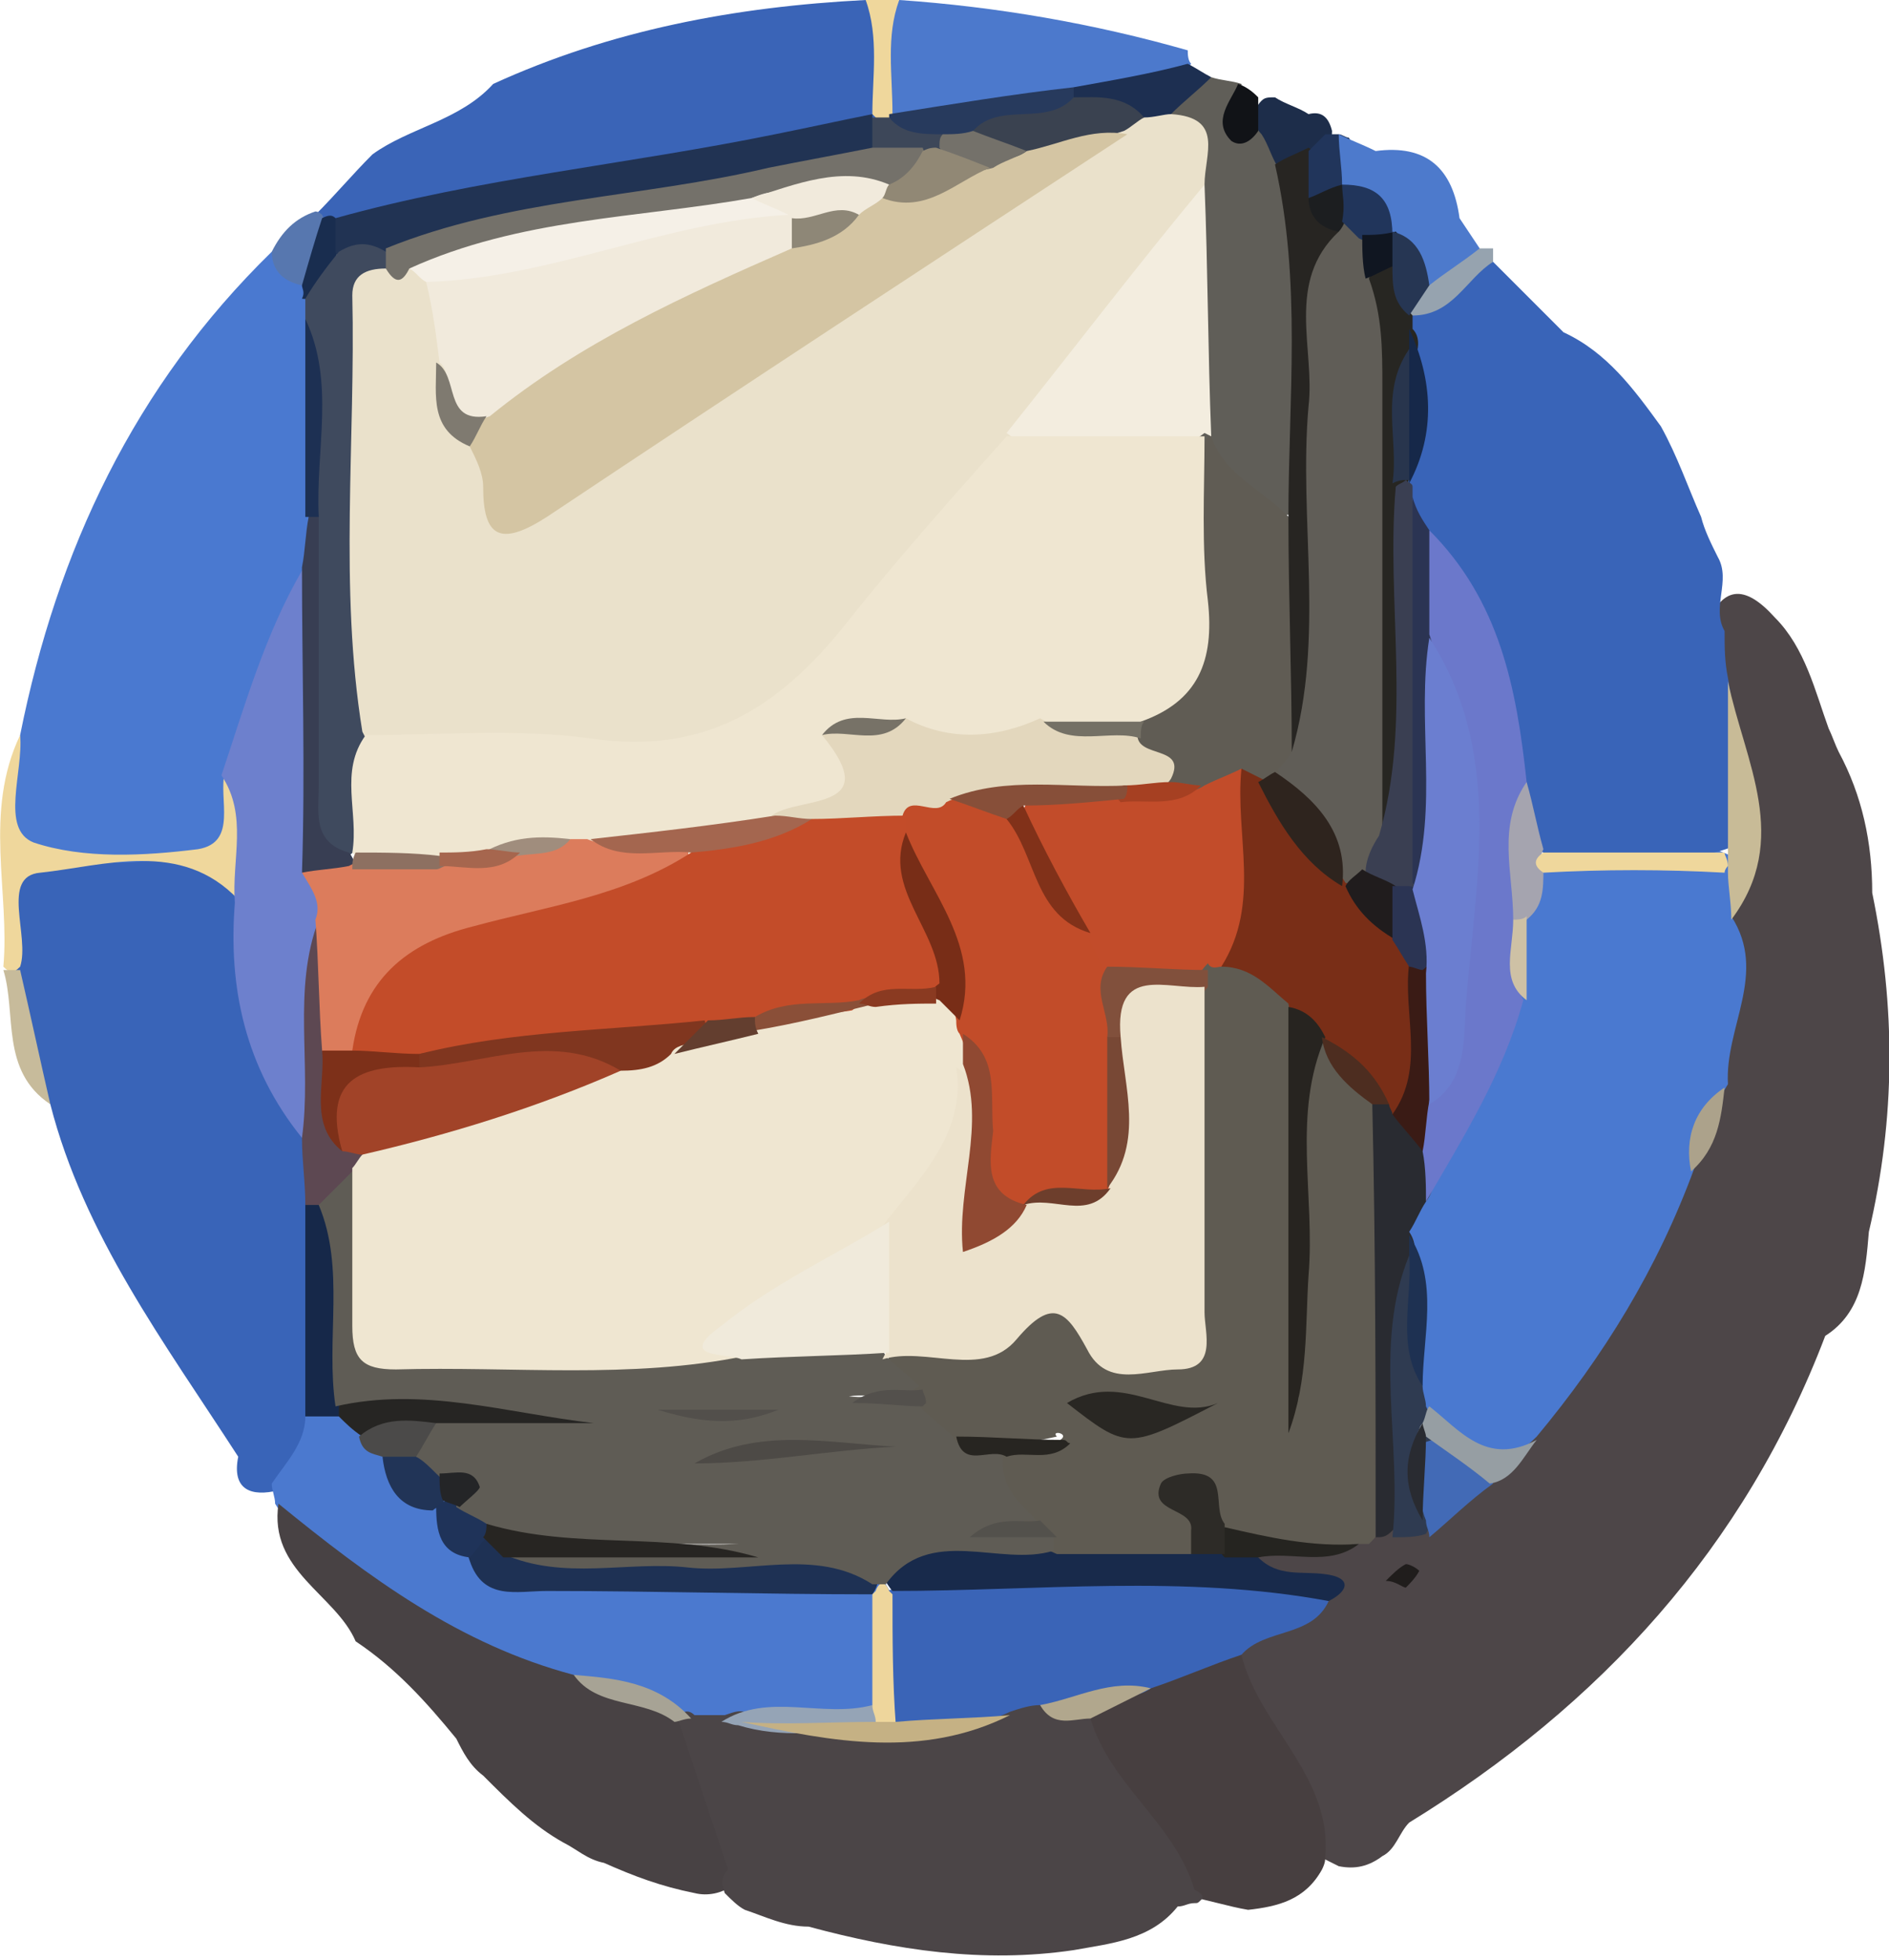 <?xml version="1.0" encoding="utf-8"?>
<!-- Generator: Adobe Illustrator 25.1.0, SVG Export Plug-In . SVG Version: 6.00 Build 0)  -->
<svg version="1.1" id="Calque_1" xmlns="http://www.w3.org/2000/svg" xmlns:xlink="http://www.w3.org/1999/xlink" x="0px" y="0px"
	 viewBox="0 0 56.3 58.4" style="enable-background:new 0 0 56.3 58.4;" xml:space="preserve">
<style type="text/css">
	.st0{fill:#4E3E2A;}
	.st1{fill:#695D56;}
	.st2{fill:#3964B8;}
	.st3{fill:#9D7E4B;}
	.st4{fill:#9D7F4B;}
	.st5{fill:#4A79D0;}
	.st6{fill:#82C9F9;}
	.st7{fill:#6C7FD0;}
	.st8{fill:#6E8BD8;}
	.st9{fill:#739DE1;}
	.st10{fill:#78ABE8;}
	.st11{fill:#614B2E;}
	.st12{fill:#7DBAF1;}
	.st13{fill:#3A64B8;}
	.st14{fill:#4B79CF;}
	.st15{fill:#6A76C0;}
	.st16{fill:#604B2E;}
	.st17{fill:#624C2E;}
	.st18{fill:#4C7ACF;}
	.st19{fill:#C9BC9A;}
	.st20{fill:#AFADAF;}
	.st21{fill:#ACA696;}
	.st22{fill:#EFD79C;}
	.st23{fill:#A6A5A7;}
	.st24{fill:#B1A893;}
	.st25{fill:#B1A790;}
	.st26{fill:#CEB889;}
	.st27{fill:#AFA692;}
	.st28{fill:#BCAE8D;}
	.st29{fill:#C6B185;}
	.st30{fill:#E4CE9B;}
	.st31{fill:#C4AA86;}
	.st32{fill:#AAA7AB;}
	.st33{fill:#E4D09E;}
	.st34{fill:#B5B0AA;}
	.st35{fill:#A0A7AD;}
	.st36{fill:#A9A8AB;}
	.st37{fill:#ADADB0;}
	.st38{fill:#B49B87;}
	.st39{fill:#C5AB87;}
	.st40{fill:#DBC99F;}
	.st41{fill:#98552F;}
	.st42{fill:#A16C49;}
	.st43{fill:#E6CF9A;}
	.st44{fill:#6B7CCF;}
	.st45{fill:#7092DB;}
	.st46{fill:#6D86D5;}
	.st47{fill:#749EE1;}
	.st48{fill:#8F5337;}
	.st49{fill:#7DBBF1;}
	.st50{fill:#7BB2E9;}
	.st51{fill:#8F7261;}
	.st52{fill:#3B63B3;}
	.st53{fill:#8C4626;}
	.st54{fill:#779BD0;}
	.st55{fill:#8F705F;}
	.st56{fill:#A16C47;}
	.st57{fill:#7E5C55;}
	.st58{fill:#A4A3AC;}
	.st59{fill:#795C5E;}
	.st60{fill:#ACABB0;}
	.st61{fill:#B5B0A8;}
	.st62{fill:#9C5D35;}
	.st63{fill:#685C53;}
	.st64{fill:#B49B88;}
	.st65{fill:#9F6541;}
	.st66{fill:#A26C48;}
	.st67{fill:#90634D;}
	.st68{fill:#A89A87;}
	.st69{fill:#9A5932;}
	.st70{fill:#9A5A33;}
	.st71{fill:#9A5831;}
	.st72{fill:#A3A4AF;}
	.st73{fill:#7DBAEF;}
	.st74{fill:#816256;}
	.st75{fill:#806E67;}
	.st76{fill:#80736F;}
	.st77{fill:#9DA4AB;}
	.st78{fill:#AAABB1;}
	.st79{fill:#B3AEA9;}
	.st80{fill:#724237;}
	.st81{fill:#6C83D4;}
	.st82{fill:#6B7ACE;}
	.st83{fill:#7091DA;}
	.st84{fill:#749DE1;}
	.st85{fill:#B39985;}
	.st86{fill:#835746;}
	.st87{fill:#85482E;}
	.st88{fill:#B6AD91;}
	.st89{fill:#605550;}
	.st90{fill:#ECD49B;}
	.st91{fill:#ABA38E;}
	.st92{fill:#A7A290;}
	.st93{fill:#B1A489;}
	.st94{fill:#B2AA95;}
	.st95{fill:#ADA592;}
	.st96{fill:#AFAA99;}
	.st97{fill:#78ACE9;}
	.st98{fill:#ABABB1;}
	.st99{fill:#9CA6AF;}
	.st100{fill:#A9A6AC;}
	.st101{fill:#EAD49E;}
	.st102{fill:#C8BBA6;}
	.st103{fill:#B0ACAA;}
	.st104{fill:#BAB2A8;}
	.st105{fill:#A9A28F;}
	.st106{fill:#BEA97F;}
	.st107{fill:#574C47;}
	.st108{fill:#B4AB94;}
	.st109{fill:#C6B58E;}
	.st110{fill:#C3AB86;}
	.st111{fill:#775429;}
	.st112{fill:#93A0AB;}
	.st113{fill:#EDD59A;}
	.st114{fill:#9CA5AF;}
	.st115{fill:#685D55;}
	.st116{fill:#C79F4F;}
	.st117{fill:#77552B;}
	.st118{fill:#6B7CC9;}
	.st119{fill:#5D514C;}
	.st120{fill:#BEAF8C;}
	.st121{fill:#6A78CD;}
	.st122{fill:#B0ABAB;}
	.st123{fill:#C69B50;}
	.st124{fill:#A9783C;}
	.st125{fill:#A8783C;}
	.st126{fill:#7195DA;}
	.st127{fill:#B3B1AE;}
	.st128{fill:#4B78CD;}
	.st129{fill:#3A64B7;}
	.st130{fill:#B3AD9A;}
	.st131{fill:#C6B38A;}
	.st132{fill:#B9B39E;}
	.st133{fill:#AEA690;}
	.st134{fill:#BDB297;}
	.st135{fill:#B7AF98;}
	.st136{fill:#E7D884;}
	.st137{fill:#C7A34D;}
	.st138{fill:#E8D985;}
	.st139{fill:#B4B09E;}
	.st140{fill:#E8D885;}
	.st141{fill:#C69D4F;}
	.st142{fill:#E6D784;}
	.st143{fill:#ECD49A;}
	.st144{fill:#2D2922;}
	.st145{fill:#C5B798;}
	.st146{fill:#7EBEF3;}
	.st147{fill:#6E83D2;}
	.st148{fill:#78ACE8;}
	.st149{fill:#7197DD;}
	.st150{fill:#D2BA6C;}
	.st151{fill:#A9793D;}
	.st152{fill:#6C83D2;}
	.st153{fill:#D2BB6D;}
	.st154{fill:#D1BA6C;}
	.st155{fill:#4264A7;}
	.st156{fill:#C2B18C;}
	.st157{fill:#C59B4F;}
	.st158{fill:#BBA15C;}
	.st159{fill:#7195DC;}
	.st160{fill:#7592B4;}
	.st161{fill:#C6AD64;}
	.st162{fill:#AAA18B;}
	.st163{fill:#A9A28D;}
	.st164{fill:#9FA2AC;}
	.st165{fill:#757575;}
	.st166{fill:#6B80D1;}
	.st167{fill:#4A78CF;}
	.st168{fill:#78ADE9;}
	.st169{fill:#504C4B;}
	.st170{fill:#EED69C;}
	.st171{fill:#6F645D;}
	.st172{fill:#B5AF9C;}
	.st173{fill:#B3AB95;}
	.st174{fill:#60554E;}
	.st175{fill:#A6A69B;}
	.st176{fill:#BDB398;}
	.st177{fill:#BAB49F;}
	.st178{fill:#B6B2AE;}
	.st179{fill:#DFCD9F;}
	.st180{fill:#D5C5A2;}
	.st181{fill:#A9A9AC;}
	.st182{fill:#B4B0AA;}
	.st183{fill:#C2AF85;}
	.st184{fill:#3F66B3;}
	.st185{fill:#6F6762;}
	.st186{fill:#808B83;}
	.st187{fill:#625954;}
	.st188{fill:#574C43;}
	.st189{fill:#685A49;}
	.st190{fill:#C29933;}
	.st191{fill:#574937;}
	.st192{fill:#645339;}
	.st193{fill:#E9D198;}
	.st194{fill:#B4A990;}
	.st195{fill:#3B65B7;}
	.st196{fill:#57514B;}
	.st197{fill:#B4BCB6;}
	.st198{fill:#DFE3DF;}
	.st199{fill:#BBB091;}
	.st200{fill:#897A68;}
	.st201{fill:#B0A996;}
	.st202{fill:#ABA491;}
	.st203{fill:#A7A59B;}
	.st204{fill:#B7B09A;}
	.st205{fill:#AFA893;}
	.st206{fill:#B9B096;}
	.st207{fill:#B5BDB7;}
	.st208{fill:#B6BEB8;}
	.st209{fill:#6F5420;}
	.st210{fill:#F8F8F7;}
	.st211{fill:#FBFBFB;}
	.st212{fill:#F4F6F4;}
	.st213{fill:#E0E4E0;}
	.st214{fill:#605E58;}
	.st215{fill:#5D5A51;}
	.st216{fill:#64615A;}
	.st217{fill:#5A4F43;}
	.st218{fill:#E9E9E7;}
	.st219{fill:#584B47;}
	.st220{fill:#645546;}
	.st221{fill:#A69A83;}
	.st222{fill:#A3A4AB;}
	.st223{fill:#9DA4A7;}
	.st224{fill:#6B7FD1;}
	.st225{fill:#81C5F5;}
	.st226{fill:#6D84D2;}
	.st227{fill:#73581D;}
	.st228{fill:#73571D;}
	.st229{fill:#6F5523;}
	.st230{fill:#3C65B5;}
	.st231{fill:#7E8BC2;}
	.st232{fill:#72561A;}
	.st233{fill:#543F28;}
	.st234{fill:#5F513D;}
	.st235{fill:#6A4118;}
	.st236{fill:#664F2B;}
	.st237{fill:#795B1C;}
	.st238{fill:#6D7369;}
	.st239{fill:#645141;}
	.st240{fill:#F6E3B0;}
	.st241{fill:#606174;}
	.st242{fill:#F1DCA6;}
	.st243{fill:#554A43;}
	.st244{fill:#584E3F;}
	.st245{fill:#B3AE9E;}
	.st246{fill:#A18434;}
	.st247{fill:#584C42;}
	.st248{fill:#A29883;}
	.st249{fill:#3D5FA2;}
	.st250{fill:#ABABB0;}
	.st251{fill:#A8A9AE;}
	.st252{fill:#D6C8A2;}
	.st253{fill:#B0AFAE;}
	.st254{fill:#B4B2AE;}
	.st255{fill:#A9A9AA;}
	.st256{fill:#615651;}
	.st257{fill:#77AAE7;}
	.st258{fill:#7CB7EF;}
	.st259{fill:#AEABAC;}
	.st260{fill:#F6F6F5;}
	.st261{fill:#AEA590;}
	.st262{fill:#A8A8B1;}
	.st263{fill:#6E6D6E;}
	.st264{fill:#63615D;}
	.st265{fill:#6C84D4;}
	.st266{fill:#A5A5AA;}
	.st267{fill:#615C5E;}
	.st268{fill:#80C4F5;}
	.st269{fill:#62574D;}
	.st270{fill:#64625C;}
	.st271{fill:#E4EEF8;}
	.st272{fill:#887C73;}
	.st273{fill:#82C8F8;}
	.st274{fill:#7299DE;}
	.st275{fill:#79B0EA;}
	.st276{fill:#4A77CC;}
	.st277{fill:#AEACAA;}
	.st278{fill:#A5A6AD;}
	.st279{fill:#ABAAAA;}
	.st280{fill:#B5AFA8;}
	.st281{fill:#D3E9F6;}
	.st282{fill:#685D56;}
	.st283{fill:#E53323;}
	.st284{fill:#455561;}
	.st285{fill:#DF3427;}
	.st286{fill:#E5CF9A;}
	.st287{fill:#847563;}
	.st288{fill:#E63323;}
	.st289{fill:#455460;}
	.st290{fill:#4D77CD;}
	.st291{fill:#70655E;}
	.st292{fill:#BBAF91;}
	.st293{fill:#B7AD93;}
	.st294{fill:#A8A59B;}
	.st295{fill:#6C80D1;}
	.st296{fill:#4B78CF;}
	.st297{fill:#6E82D0;}
	.st298{fill:#E03529;}
	.st299{fill:#B59A69;}
	.st300{fill:#D7342B;}
	.st301{fill:#A8A9AA;}
	.st302{fill:#678097;}
	.st303{fill:#B4B0AD;}
	.st304{fill:#6F7EC9;}
	.st305{fill:#A3A5B0;}
	.st306{fill:#A8A2AA;}
	.st307{fill:#D2332D;}
	.st308{fill:#E53324;}
	.st309{fill:#7295DB;}
	.st310{fill:#D8362E;}
	.st311{fill:#A9A9B2;}
	.st312{fill:#AAACB1;}
	.st313{fill:#F3EDD5;}
	.st314{fill:#E2DABC;}
	.st315{fill:#4F3E21;}
	.st316{fill:#A3A59F;}
	.st317{fill:#737AC3;}
	.st318{fill:#503F21;}
	.st319{fill:#C1782B;}
	.st320{fill:#CD9934;}
	.st321{fill:#7090DA;}
	.st322{fill:#F3D952;}
	.st323{fill:#6E88D6;}
	.st324{fill:#F3D852;}
	.st325{fill:#7296DC;}
	.st326{fill:#F2D852;}
	.st327{fill:#CD9834;}
	.st328{fill:#F3D953;}
	.st329{fill:#78A9E6;}
	.st330{fill:#A6A7AE;}
	.st331{fill:#685C56;}
	.st332{fill:#887969;}
	.st333{fill:#A7A6AC;}
	.st334{fill:#A9A9B1;}
	.st335{fill:#B9B2A7;}
	.st336{fill:#9FA7AF;}
	.st337{fill:#A3A7B4;}
	.st338{fill:#A9A9AD;}
	.st339{fill:#ABA9AC;}
	.st340{fill:#B6AB8E;}
	.st341{fill:#D5C496;}
	.st342{fill:#AFA58E;}
	.st343{fill:#CABA93;}
	.st344{fill:#ABA696;}
	.st345{fill:#B0A48A;}
	.st346{fill:#A8A497;}
	.st347{fill:#B6AE98;}
	.st348{fill:#AFA996;}
	.st349{fill:#A8A598;}
	.st350{fill:#DDCC9F;}
	.st351{fill:#6D625C;}
	.st352{fill:#9BA1AE;}
	.st353{fill:#EBD49B;}
	.st354{fill:#5F544F;}
	.st355{fill:#B9AF96;}
	.st356{fill:#AEA692;}
	.st357{fill:#AAA18C;}
	.st358{fill:#CBC09F;}
	.st359{fill:#C8BC9B;}
	.st360{fill:#A6A296;}
	.st361{fill:#ADA999;}
	.st362{fill:#B7AC90;}
	.st363{fill:#B3AC98;}
	.st364{fill:#B6AE97;}
	.st365{fill:#6B7BCD;}
	.st366{fill:#ADABA9;}
	.st367{fill:#4F5553;}
	.st368{fill:#656655;}
	.st369{fill:#ABA79A;}
	.st370{fill:#4D7777;}
	.st371{fill:#505356;}
	.st372{fill:#514D4B;}
	.st373{fill:#AFADB0;}
	.st374{fill:#4E4A3F;}
	.st375{fill:#CEBD96;}
	.st376{fill:#4C4B3D;}
	.st377{fill:#AFAEAF;}
	.st378{fill:#BDB59D;}
	.st379{fill:#BBB2AA;}
	.st380{fill:#BAB2A1;}
	.st381{fill:#5B574D;}
	.st382{fill:#4B4E4C;}
	.st383{fill:#D9C28F;}
	.st384{fill:#B0A58D;}
	.st385{fill:#525C5B;}
	.st386{fill:#A6A4A6;}
	.st387{fill:#BBB39B;}
	.st388{fill:#87AAAA;}
	.st389{fill:#555857;}
	.st390{fill:#4F4E48;}
	.st391{fill:#4F4D47;}
	.st392{fill:#A4A2AF;}
	.st393{fill:#50534D;}
	.st394{fill:#BDD8D8;}
	.st395{fill:#53564A;}
	.st396{fill:#4E7777;}
	.st397{fill:#9DA3A4;}
	.st398{fill:#686965;}
	.st399{fill:#B6B19C;}
	.st400{fill:#A19C8D;}
	.st401{fill:#57595C;}
	.st402{fill:#666764;}
	.st403{fill:#5B5C5B;}
	.st404{fill:#FBFAFA;}
	.st405{fill:#73962C;}
	.st406{fill:#E6CF94;}
	.st407{fill:#E2CA93;}
	.st408{fill:#F7FCE2;}
	.st409{fill:#CBEEA2;}
	.st410{fill:#64B65E;}
	.st411{fill:#85CA76;}
	.st412{fill:#584C48;}
	.st413{fill:#6D625D;}
	.st414{fill:#A6DC8C;}
	.st415{fill:#E5FAB3;}
	.st416{fill:#6A7BCE;}
	.st417{fill:#6DC15E;}
	.st418{fill:#95D381;}
	.st419{fill:#6B7ED0;}
	.st420{fill:#6E8BD5;}
	.st421{fill:#3A65B7;}
	.st422{fill:#4B7ACE;}
	.st423{fill:#A9ABB1;}
	.st424{fill:#A6A791;}
	.st425{fill:#466DB2;}
	.st426{fill:#537EB1;}
	.st427{fill:#AFAEA9;}
	.st428{fill:#AFACA7;}
	.st429{fill:#DECD9C;}
	.st430{fill:#A3A3AC;}
	.st431{fill:#D0BA9B;}
	.st432{fill:#A7A69C;}
	.st433{fill:#F0FCC7;}
	.st434{fill:#94D381;}
	.st435{fill:#99A4AB;}
	.st436{fill:#B1ADAA;}
	.st437{fill:#AB9573;}
	.st438{fill:#BCB499;}
	.st439{fill:#695D57;}
	.st440{fill:#E7D098;}
	.st441{fill:#867663;}
	.st442{fill:#5B4F49;}
	.st443{fill:#C4B795;}
	.st444{fill:#B0A68F;}
	.st445{fill:#D2C39A;}
	.st446{fill:#B0A58B;}
	.st447{fill:#ABA596;}
	.st448{fill:#9D9788;}
	.st449{fill:#63532A;}
	.st450{fill:#C5B590;}
	.st451{fill:#9CA6AD;}
	.st452{fill:#B1A890;}
	.st453{fill:#AEA68E;}
	.st454{fill:#B4AA90;}
	.st455{fill:#764233;}
	.st456{fill:#DEB454;}
	.st457{fill:#F5E7B5;}
	.st458{fill:#766536;}
	.st459{fill:#BDB193;}
	.st460{fill:#706764;}
	.st461{fill:#CFB79E;}
	.st462{fill:#675B57;}
	.st463{fill:#BFB190;}
	.st464{fill:#B3AB93;}
	.st465{fill:#ACA797;}
	.st466{fill:#B1AA96;}
	.st467{fill:#94A1AB;}
	.st468{fill:#7081CC;}
	.st469{fill:#B6B3AD;}
	.st470{fill:#DFCE9F;}
	.st471{fill:#646674;}
	.st472{fill:#B1AEAE;}
	.st473{fill:#B0ADAA;}
	.st474{fill:#65636C;}
	.st475{fill:#6A7290;}
	.st476{fill:#AEACAF;}
	.st477{fill:#704D18;}
	.st478{fill:#493B31;}
	.st479{fill:#AAABB0;}
	.st480{fill:#ADA692;}
	.st481{fill:#FEFEFE;}
	.st482{fill:#767572;}
	.st483{fill:#4C5B75;}
	.st484{fill:#707384;}
	.st485{fill:#7298DC;}
	.st486{fill:#616068;}
	.st487{fill:#C9CBCE;}
	.st488{fill:#BE281C;}
	.st489{fill:#8F6621;}
	.st490{fill:#6A79CE;}
	.st491{fill:#E53425;}
	.st492{fill:#656D79;}
	.st493{fill:#A9A7A8;}
	.st494{fill:#BF291D;}
	.st495{fill:#CA3428;}
	.st496{fill:#E4382A;}
	.st497{fill:#58616F;}
	.st498{fill:#3A62B1;}
	.st499{fill:#59616F;}
	.st500{fill:#63666D;}
	.st501{fill:#4E3C2F;}
	.st502{fill:#9BA5AB;}
	.st503{fill:#A29C8B;}
	.st504{fill:#C8B993;}
	.st505{fill:#A29984;}
	.st506{fill:#ADABAE;}
	.st507{fill:#ADA9A4;}
	.st508{fill:#75A2E3;}
	.st509{fill:#D9D9D9;}
	.st510{fill:#CDBF9E;}
	.st511{fill:#383025;}
	.st512{fill:#1B160E;}
	.st513{fill:#8493A7;}
	.st514{fill:#2E2215;}
	.st515{fill:#2F2316;}
	.st516{fill:#9AA5AF;}
	.st517{fill:#333842;}
	.st518{fill:#3B3732;}
	.st519{fill:#D6D6D6;}
	.st520{fill:#26221D;}
	.st521{fill:#AEAEAE;}
	.st522{fill:#3B3630;}
	.st523{fill:#373532;}
	.st524{fill:#0D0C0B;}
	.st525{fill:#B8B8B8;}
	.st526{fill:#271D11;}
	.st527{fill:#12110F;}
	.st528{fill:#D9D9D8;}
	.st529{fill:#57320F;}
	.st530{fill:#969696;}
	.st531{fill:#202734;}
	.st532{fill:#EDD59B;}
	.st533{fill:#514C45;}
	.st534{fill:#9CA4AD;}
	.st535{fill:#1B1309;}
	.st536{fill:#1E1C1B;}
	.st537{fill:#B2AC99;}
	.st538{fill:#ADA591;}
	.st539{fill:#1C1A18;}
	.st540{fill:#ACA692;}
	.st541{fill:#B7AF99;}
	.st542{fill:#AFA791;}
	.st543{fill:#BFB9A2;}
	.st544{fill:#B2AD9B;}
	.st545{fill:#B1AFA1;}
	.st546{fill:#53300F;}
	.st547{fill:#98561E;}
	.st548{fill:#2F2C26;}
	.st549{fill:#1D1B18;}
	.st550{fill:#6B7ED1;}
	.st551{fill:#AAAAAF;}
	.st552{fill:#1F1B1A;}
	.st553{fill:#A5A6AC;}
	.st554{fill:#9A571F;}
	.st555{fill:#1D1E25;}
	.st556{fill:#DCC9A2;}
	.st557{fill:#B4AEA9;}
	.st558{fill:#1B1F24;}
	.st559{fill:#343F53;}
	.st560{fill:#24211D;}
	.st561{fill:#C6C6C6;}
	.st562{fill:#2C231A;}
	.st563{fill:#6D85D4;}
	.st564{fill:#211C1A;}
	.st565{fill:#221E18;}
	.st566{fill:#15120D;}
	.st567{fill:#1C2021;}
	.st568{fill:#222B2E;}
	.st569{fill:#1F2326;}
	.st570{fill:#1E2029;}
	.st571{fill:#1E202B;}
	.st572{fill:#22252F;}
	.st573{fill:#101012;}
	.st574{fill:#1B181D;}
	.st575{fill:#161A24;}
	.st576{fill:#1F282B;}
	.st577{fill:#3963B8;}
	.st578{fill:#344058;}
	.st579{fill:#191F29;}
	.st580{fill:#2F394B;}
	.st581{fill:#19120A;}
	.st582{fill:#201A13;}
	.st583{fill:#6A7ACE;}
	.st584{fill:#A8A7AC;}
	.st585{fill:#E6D29D;}
	.st586{fill:#B4AEAE;}
	.st587{fill:#ABACB0;}
	.st588{fill:#B3B0AC;}
	.st589{fill:#6D87D5;}
	.st590{fill:#4B78CB;}
	.st591{fill:#B0ADAF;}
	.st592{fill:#7EBCF2;}
	.st593{fill:#77A9E7;}
	.st594{fill:#2C2F2D;}
	.st595{fill:#2A2A29;}
	.st596{fill:#2B3436;}
	.st597{fill:#272C2C;}
	.st598{fill:#262724;}
	.st599{fill:#7193DC;}
	.st600{fill:#A3A5AB;}
	.st601{fill:#A4A4AB;}
	.st602{fill:#65492D;}
	.st603{fill:#BBA27E;}
	.st604{fill:#6D461E;}
	.st605{fill:#6A4520;}
	.st606{fill:#CFBE9A;}
	.st607{fill:#775530;}
	.st608{fill:#96A3B0;}
	.st609{fill:#D4C196;}
	.st610{fill:#DDC998;}
	.st611{fill:#6A4824;}
	.st612{fill:#74522F;}
	.st613{fill:#989898;}
	.st614{fill:#4B78CC;}
	.st615{fill:#64472A;}
	.st616{fill:#C4B899;}
	.st617{fill:#ACA490;}
	.st618{fill:#ADA795;}
	.st619{fill:#AF9D79;}
	.st620{fill:#BDA880;}
	.st621{fill:#654321;}
	.st622{fill:#A9A393;}
	.st623{fill:#A8A290;}
	.st624{fill:#D8C697;}
	.st625{fill:#6D7DCD;}
	.st626{fill:#EAD39B;}
	.st627{fill:#DAC799;}
	.st628{fill:#C6AB87;}
	.st629{fill:#705439;}
	.st630{fill:#6C81D2;}
	.st631{fill:#C0B9AA;}
	.st632{fill:#D4C39E;}
	.st633{fill:#ACA9AB;}
	.st634{fill:#AEABAB;}
	.st635{fill:#4F7BCD;}
	.st636{fill:#939FAB;}
	.st637{fill:#CCBFA3;}
	.st638{fill:#BBB9B6;}
	.st639{fill:#644C35;}
	.st640{fill:#C7C6C5;}
	.st641{fill:#654D36;}
	.st642{fill:#655F59;}
	.st643{fill:#634A2F;}
	.st644{fill:#654829;}
	.st645{fill:#65605A;}
	.st646{fill:#664829;}
	.st647{fill:#634627;}
	.st648{fill:#706057;}
	.st649{fill:#664828;}
	.st650{fill:#644627;}
	.st651{fill:#A8A9B1;}
	.st652{fill:#9AA3AC;}
	.st653{fill:#D3C3A4;}
	.st654{fill:#C8BCA3;}
	.st655{fill:#C5BCA8;}
	.st656{fill:#C0BAA1;}
	.st657{fill:#BBB4A8;}
	.st658{fill:#7091DB;}
	.st659{fill:#654B36;}
	.st660{fill:#6E533A;}
	.st661{fill:#6E5135;}
	.st662{fill:#5A4027;}
	.st663{fill:#66625D;}
	.st664{fill:#73644F;}
	.st665{fill:#6E5E47;}
	.st666{fill:#74644D;}
	.st667{fill:#73614C;}
	.st668{fill:#705E45;}
	.st669{fill:#72624A;}
	.st670{fill:#6C5640;}
	.st671{fill:#5E4835;}
	.st672{fill:#836A4E;}
	.st673{fill:#60462B;}
	.st674{fill:#61492D;}
	.st675{fill:#614A2F;}
	.st676{fill:#82C9F8;}
	.st677{fill:#7DB9F0;}
	.st678{fill:#624F36;}
	.st679{fill:#64605B;}
	.st680{fill:#645E58;}
	.st681{fill:#65625D;}
	.st682{fill:#65625F;}
	.st683{fill:#60482C;}
	.st684{fill:#7A5B2D;}
	.st685{fill:#605743;}
	.st686{fill:#3D66B6;}
	.st687{fill:#3D66B8;}
	.st688{fill:#796E68;}
	.st689{fill:#B3AC99;}
	.st690{fill:#EAD298;}
	.st691{fill:#B3A88D;}
	.st692{fill:#ADA99A;}
	.st693{fill:#B4AC96;}
	.st694{fill:#B1AC9B;}
	.st695{fill:#7DC9C7;}
	.st696{fill:#A6A9B2;}
	.st697{fill:#60777C;}
	.st698{fill:#586A7C;}
	.st699{fill:#B7AE95;}
	.st700{fill:#5C727A;}
	.st701{fill:#CFBC91;}
	.st702{fill:#9C7436;}
	.st703{fill:#4D7ACC;}
	.st704{fill:#5F5744;}
	.st705{fill:#67AD86;}
	.st706{fill:#5D6C6A;}
	.st707{fill:#647981;}
	.st708{fill:#647268;}
	.st709{fill:#74C3C5;}
	.st710{fill:#54686C;}
	.st711{fill:#576E76;}
	.st712{fill:#58686A;}
	.st713{fill:#66AC86;}
	.st714{fill:#76C4C4;}
	.st715{fill:#5F6C67;}
	.st716{fill:#697F80;}
	.st717{fill:#5A6971;}
	.st718{fill:#55585B;}
	.st719{fill:#6E7B7C;}
	.st720{fill:#5D7C7E;}
	.st721{fill:#6C81D1;}
	.st722{fill:#576F4A;}
	.st723{fill:#667478;}
	.st724{fill:#CBB592;}
	.st725{fill:#85CFCD;}
	.st726{fill:#B0A993;}
	.st727{fill:#90C895;}
	.st728{fill:#67A66F;}
	.st729{fill:#85C091;}
	.st730{fill:#83CECE;}
	.st731{fill:#9CE0BF;}
	.st732{fill:#98DDC1;}
	.st733{fill:#69B389;}
	.st734{fill:#86D5D2;}
	.st735{fill:#85D0CB;}
	.st736{fill:#77C5C5;}
	.st737{fill:#4E5A6D;}
	.st738{fill:#8DC696;}
	.st739{fill:#66A66F;}
	.st740{fill:#5F5643;}
	.st741{fill:#BFF3DF;}
	.st742{fill:#677980;}
	.st743{fill:#87D7D3;}
	.st744{fill:#C9F2EF;}
	.st745{fill:#8EE9DD;}
	.st746{fill:#8ADFD7;}
	.st747{fill:#CEBC9B;}
	.st748{fill:#E0CA99;}
	.st749{fill:#483A30;}
	.st750{fill:#5D514B;}
	.st751{fill:#55483F;}
	.st752{fill:#6F6562;}
	.st753{fill:#62554F;}
	.st754{fill:#69583B;}
	.st755{fill:#9CA19F;}
	.st756{fill:#929FA9;}
	.st757{fill:#50423A;}
	.st758{fill:#52443B;}
	.st759{fill:#9AA09F;}
	.st760{fill:#958263;}
	.st761{fill:#4B79CE;}
	.st762{fill:#665950;}
	.st763{fill:#99907F;}
	.st764{fill:#AAA79B;}
	.st765{fill:#DDCCA0;}
	.st766{fill:#B1AB99;}
	.st767{fill:#4D4139;}
	.st768{fill:#A4A7A3;}
	.st769{fill:#E7DD9F;}
	.st770{fill:#6A77C8;}
	.st771{fill:#ABA591;}
	.st772{fill:#9899A6;}
	.st773{fill:#ADAAAB;}
	.st774{fill:#A8A391;}
	.st775{fill:#B1ADAF;}
	.st776{fill:#5B4D45;}
	.st777{fill:#B9AD90;}
	.st778{fill:#B3AA93;}
	.st779{fill:#B5AE98;}
	.st780{fill:#8E7A4C;}
	.st781{fill:#907C4E;}
	.st782{fill:#685B53;}
	.st783{fill:#A9A391;}
	.st784{fill:#B2AC96;}
	.st785{fill:#131A1A;}
	.st786{fill:#4A78D0;}
	.st787{fill:#3964B7;}
	.st788{fill:#95A0A9;}
	.st789{fill:#38484C;}
	.st790{fill:#1D2627;}
	.st791{fill:#4B6064;}
	.st792{fill:#4B6165;}
	.st793{fill:#BDD5CB;}
	.st794{fill:#6A7CCE;}
	.st795{fill:#6C82D2;}
	.st796{fill:#7197DC;}
	.st797{fill:#BCD3C9;}
	.st798{fill:#6F90D8;}
	.st799{fill:#ADC3BA;}
	.st800{fill:#9EA3A0;}
	.st801{fill:#A7A8AD;}
	.st802{fill:#ECD59B;}
	.st803{fill:#ADA691;}
	.st804{fill:#BFB9A1;}
	.st805{fill:#B2AD9A;}
	.st806{fill:#B1A88F;}
	.st807{fill:#B3AD9B;}
	.st808{fill:#BEB08F;}
	.st809{fill:#B2B0AE;}
	.st810{fill:#675C55;}
	.st811{fill:#698527;}
	.st812{fill:#83A632;}
	.st813{fill:#D6C684;}
	.st814{fill:#E6D28D;}
	.st815{fill:#60544D;}
	.st816{fill:#E2D08B;}
	.st817{fill:#5E524C;}
	.st818{fill:#C1B774;}
	.st819{fill:#B5AB6E;}
	.st820{fill:#EED697;}
	.st821{fill:#B3A670;}
	.st822{fill:#ADA566;}
	.st823{fill:#84B136;}
	.st824{fill:#B1F74E;}
	.st825{fill:#8EC23B;}
	.st826{fill:#9FDC44;}
	.st827{fill:#98D140;}
	.st828{fill:#644E2F;}
	.st829{fill:#A7E848;}
	.st830{fill:#698427;}
	.st831{fill:#82AA35;}
	.st832{fill:#614C2E;}
	.st833{fill:#BEC164;}
	.st834{fill:#B3B65D;}
	.st835{fill:#C4C16C;}
	.st836{fill:#C2C367;}
	.st837{fill:#D6CD7A;}
	.st838{fill:#BFB170;}
	.st839{fill:#D9CC7F;}
	.st840{fill:#C3C468;}
	.st841{fill:#C0B475;}
	.st842{fill:#C9BA7A;}
	.st843{fill:#DBC886;}
	.st844{fill:#ACA468;}
	.st845{fill:#F1D898;}
	.st846{fill:#B5AA6F;}
	.st847{fill:#C0B277;}
	.st848{fill:#B6A971;}
	.st849{fill:#C4B876;}
	.st850{fill:#B0A76A;}
	.st851{fill:#C0B275;}
	.st852{fill:#B3FA4F;}
	.st853{fill:#ABED4A;}
	.st854{fill:#85B336;}
	.st855{fill:#92C83D;}
	.st856{fill:#D1B86A;}
	.st857{fill:#A0DD44;}
	.st858{fill:#A8793C;}
	.st859{fill:#D3BC6E;}
	.st860{fill:#85B236;}
	.st861{fill:#95CD3F;}
	.st862{fill:#8FC23B;}
	.st863{fill:#BCA25D;}
	.st864{fill:#BCB367;}
	.st865{fill:#C3B971;}
	.st866{fill:#C1C068;}
	.st867{fill:#B99F5A;}
	.st868{fill:#90B238;}
	.st869{fill:#82AE35;}
	.st870{fill:#88B938;}
	.st871{fill:#3B3F1F;}
	.st872{fill:#B5B463;}
	.st873{fill:#BEC165;}
	.st874{fill:#CCB580;}
	.st875{fill:#B2BB58;}
	.st876{fill:#B7BC5E;}
	.st877{fill:#C4C668;}
	.st878{fill:#83A634;}
	.st879{fill:#908880;}
	.st880{fill:#E3D08C;}
	.st881{fill:#B6AD6C;}
	.st882{fill:#698428;}
	.st883{fill:#82AE36;}
	.st884{fill:#BF281C;}
	.st885{fill:#C93023;}
	.st886{fill:#E53729;}
	.st887{fill:#5B6642;}
	.st888{fill:#5C604C;}
	.st889{fill:#7A756F;}
	.st890{fill:#7A924E;}
	.st891{fill:#64695A;}
	.st892{fill:#646E4F;}
	.st893{fill:#C95C57;}
	.st894{fill:#5A6445;}
	.st895{fill:#D8C783;}
	.st896{fill:#B3B85B;}
	.st897{fill:#7FA933;}
	.st898{fill:#BFBE68;}
	.st899{fill:#B2B559;}
	.st900{fill:#BCBB64;}
	.st901{fill:#BDBD65;}
	.st902{fill:#C1C466;}
	.st903{fill:#5E524D;}
	.st904{fill:#BCAF72;}
	.st905{fill:#BCB173;}
	.st906{fill:#51433A;}
	.st907{fill:#B4BC5A;}
	.st908{fill:#BCBE64;}
	.st909{fill:#704C17;}
	.st910{fill:#E43425;}
	.st911{fill:#677254;}
	.st912{fill:#6C735F;}
	.st913{fill:#56594B;}
	.st914{fill:#636A52;}
	.st915{fill:#575D46;}
	.st916{fill:#626952;}
	.st917{fill:#6A7254;}
	.st918{fill:#9DD944;}
	.st919{fill:#C0B171;}
	.st920{fill:#BCAE6D;}
	.st921{fill:#BCC161;}
	.st922{fill:#80AA33;}
	.st923{fill:#8EC13B;}
	.st924{fill:#87B637;}
	.st925{fill:#96CE3F;}
	.st926{fill:#C4BA6F;}
	.st927{fill:#D3C47F;}
	.st928{fill:#CDBE7D;}
	.st929{fill:#BEBE64;}
	.st930{fill:#88B838;}
	.st931{fill:#C0B671;}
	.st932{fill:#BFB472;}
	.st933{fill:#906721;}
	.st934{fill:#B9BA62;}
	.st935{fill:#B5A96F;}
	.st936{fill:#BCB174;}
	.st937{fill:#B5B95E;}
	.st938{fill:#62554E;}
	.st939{fill:#AFA86A;}
	.st940{fill:#A26C49;}
	.st941{fill:#EFD798;}
	.st942{fill:#9D5D35;}
	.st943{fill:#9C5C34;}
	.st944{fill:#954F2B;}
	.st945{fill:#D9C587;}
	.st946{fill:#8D3D19;}
	.st947{fill:#81AD34;}
	.st948{fill:#B9BD60;}
	.st949{fill:#B3F94E;}
	.st950{fill:#96CD3F;}
	.st951{fill:#9EDB44;}
	.st952{fill:#84A332;}
	.st953{fill:#8F5025;}
	.st954{fill:#9B7D3C;}
	.st955{fill:#99D040;}
	.st956{fill:#8C5522;}
	.st957{fill:#A6E146;}
	.st958{fill:#9A7D3B;}
	.st959{fill:#A16B48;}
	.st960{fill:#956B3B;}
	.st961{fill:#8B4D1D;}
	.st962{fill:#80AB33;}
	.st963{fill:#EED795;}
	.st964{fill:#AAA364;}
	.st965{fill:#86541B;}
	.st966{fill:#8A7B6A;}
	.st967{fill:#CAC76F;}
	.st968{fill:#D3C282;}
	.st969{fill:#C8BC7A;}
	.st970{fill:#A5704C;}
	.st971{fill:#C1B683;}
	.st972{fill:#A26D47;}
	.st973{fill:#BFC464;}
	.st974{fill:#BCC160;}
	.st975{fill:#6B605B;}
	.st976{fill:#A16D49;}
	.st977{fill:#A8734F;}
	.st978{fill:#C3C467;}
	.st979{fill:#B3B95B;}
	.st980{fill:#B7BF5C;}
	.st981{fill:#D6CD7C;}
	.st982{fill:#AEF24C;}
	.st983{fill:#A6E647;}
	.st984{fill:#8D7625;}
	.st985{fill:#917224;}
	.st986{fill:#95892B;}
	.st987{fill:#978C2C;}
	.st988{fill:#AF8F79;}
	.st989{fill:#87B737;}
	.st990{fill:#8FC33B;}
	.st991{fill:#97CF40;}
	.st992{fill:#C8C76C;}
	.st993{fill:#C4C26C;}
	.st994{fill:#8D4B22;}
	.st995{fill:#BFBE67;}
	.st996{fill:#BBBC63;}
	.st997{fill:#BEBD66;}
	.st998{fill:#B1B75B;}
	.st999{fill:#C9C072;}
	.st1000{fill:#D2C180;}
	.st1001{fill:#665A51;}
	.st1002{fill:#B9B574;}
	.st1003{fill:#C6BA7C;}
	.st1004{fill:#BEB47A;}
	.st1005{fill:#8C5027;}
	.st1006{fill:#CABA7C;}
	.st1007{fill:#C2B675;}
	.st1008{fill:#C1B279;}
	.st1009{fill:#DACC81;}
	.st1010{fill:#CCC17A;}
	.st1011{fill:#BDB470;}
	.st1012{fill:#736864;}
	.st1013{fill:#615650;}
	.st1014{fill:#A6E748;}
	.st1015{fill:#B3AB6C;}
	.st1016{fill:#685C55;}
	.st1017{fill:#81A833;}
	.st1018{fill:#6D645F;}
	.st1019{fill:#5E543C;}
	.st1020{fill:#C6B77B;}
	.st1021{fill:#BAAE71;}
	.st1022{fill:#C9BC7B;}
	.st1023{fill:#B6AC6F;}
	.st1024{fill:#B9B26D;}
	.st1025{fill:#635955;}
	.st1026{fill:#74685D;}
	.st1027{fill:#624F37;}
	.st1028{fill:#715B34;}
	.st1029{fill:#EFD697;}
	.st1030{fill:#B6BA5D;}
	.st1031{fill:#B9BB61;}
	.st1032{fill:#B6BDB8;}
	.st1033{fill:#5D5835;}
	.st1034{fill:#B4B167;}
	.st1035{fill:#B7BC5D;}
	.st1036{fill:#B8BA60;}
	.st1037{fill:#E5E4DF;}
	.st1038{fill:#796D62;}
	.st1039{fill:#61593B;}
	.st1040{fill:#B2A76E;}
	.st1041{fill:#B0A96C;}
	.st1042{fill:#5B533A;}
	.st1043{fill:#B9C05C;}
	.st1044{fill:#5A4F4B;}
	.st1045{fill:#665747;}
	.st1046{fill:#574D42;}
	.st1047{fill:#5C4C2A;}
	.st1048{fill:#675931;}
	.st1049{fill:#C2C566;}
	.st1050{fill:#71551A;}
	.st1051{fill:#58452C;}
	.st1052{fill:#6D561F;}
	.st1053{fill:#5B553A;}
	.st1054{fill:#5E563F;}
	.st1055{fill:#94CB3F;}
	.st1056{fill:#FCFCFC;}
	.st1057{fill:#666143;}
	.st1058{fill:#B5BDB6;}
	.st1059{fill:#B5BCB6;}
	.st1060{fill:#F4F5F4;}
	.st1061{fill:#5E5C3D;}
	.st1062{fill:#65623C;}
	.st1063{fill:#5F5D3B;}
	.st1064{fill:#636240;}
	.st1065{fill:#605C43;}
	.st1066{fill:#676558;}
	.st1067{fill:#BABBB0;}
	.st1068{fill:#574D37;}
	.st1069{fill:#C6B56C;}
	.st1070{fill:#7FAA33;}
	.st1071{fill:#B7B75E;}
	.st1072{fill:#6F5B35;}
	.st1073{fill:#65542E;}
	.st1074{fill:#56472B;}
	.st1075{fill:#F5EACF;}
	.st1076{fill:#84B035;}
	.st1077{fill:#A9EA49;}
	.st1078{fill:#83A532;}
	.st1079{fill:#73581A;}
	.st1080{fill:#73571A;}
	.st1081{fill:#61582A;}
	.st1082{fill:#745E23;}
	.st1083{fill:#91A93A;}
	.st1084{fill:#EFCF83;}
	.st1085{fill:#68592B;}
	.st1086{fill:#687067;}
	.st1087{fill:#B7BF5B;}
	.st1088{fill:#62582B;}
	.st1089{fill:#57462B;}
	.st1090{fill:#E3CB8F;}
	.st1091{fill:#A6E648;}
	.st1092{fill:#B0F54D;}
	.st1093{fill:#9EDA43;}
	.st1094{fill:#646437;}
	.st1095{fill:#F2F8E5;}
	.st1096{fill:#A9EB49;}
	.st1097{fill:#6A6844;}
	.st1098{fill:#B2F84F;}
	.st1099{fill:#5B5137;}
	.st1100{fill:#666241;}
	.st1101{fill:#65613E;}
	.st1102{fill:#676441;}
	.st1103{fill:#5D5339;}
	.st1104{fill:#887C72;}
	.st1105{fill:#86B637;}
	.st1106{fill:#768F30;}
	.st1107{fill:#B2F84E;}
	.st1108{fill:#C8B673;}
	.st1109{fill:#B9B166;}
	.st1110{fill:#B4AE62;}
	.st1111{fill:#B6B260;}
	.st1112{fill:#DCCC82;}
	.st1113{fill:#B6B95F;}
	.st1114{fill:#D7CC7D;}
	.st1115{fill:#AAA35D;}
	.st1116{fill:#C1C366;}
	.st1117{fill:#86A534;}
	.st1118{fill:#F4F4F1;}
	.st1119{fill:#6A8528;}
	.st1120{fill:#827363;}
	.st1121{fill:#D4C482;}
	.st1122{fill:#DAC589;}
	.st1123{fill:#B6B265;}
	.st1124{fill:#BFB474;}
	.st1125{fill:#CFB987;}
	.st1126{fill:#C3B875;}
	.st1127{fill:#AFA66A;}
	.st1128{fill:#C0B473;}
	.st1129{fill:#CEBE80;}
	.st1130{fill:#C8C46F;}
	.st1131{fill:#B8BA5F;}
	.st1132{fill:#BDB66A;}
	.st1133{fill:#B8AB6A;}
	.st1134{fill:#5B504B;}
	.st1135{fill:#ECD694;}
	.st1136{fill:#ADA664;}
	.st1137{fill:#D7CD7D;}
	.st1138{fill:#C5C26B;}
	.st1139{fill:#D5C681;}
	.st1140{fill:#B1A86D;}
	.st1141{fill:#B0A862;}
	.st1142{fill:#8F7B4D;}
	.st1143{fill:#685D57;}
	.st1144{fill:#746A67;}
	.st1145{fill:#B8AC6F;}
	.st1146{fill:#E3CB92;}
	.st1147{fill:#B6AA70;}
	.st1148{fill:#9E995F;}
	.st1149{fill:#B2AC6A;}
	.st1150{fill:#BAAD73;}
	.st1151{fill:#BCB66C;}
	.st1152{fill:#959558;}
	.st1153{fill:#95D380;}
	.st1154{fill:#82AD35;}
	.st1155{fill:#89B938;}
	.st1156{fill:#BEC163;}
	.st1157{fill:#BEC262;}
	.st1158{fill:#B9BA61;}
	.st1159{fill:#B9BB60;}
	.st1160{fill:#C5BB74;}
	.st1161{fill:#C0B471;}
	.st1162{fill:#B6BA5E;}
	.st1163{fill:#C6BA73;}
	.st1164{fill:#C3C16A;}
	.st1165{fill:#CEBC7B;}
	.st1166{fill:#B6BA5C;}
	.st1167{fill:#EFD797;}
	.st1168{fill:#C4C669;}
	.st1169{fill:#C4C568;}
	.st1170{fill:#688427;}
	.st1171{fill:#82A632;}
	.st1172{fill:#706966;}
	.st1173{fill:#C1B773;}
	.st1174{fill:#BBAE73;}
	.st1175{fill:#B4B163;}
	.st1176{fill:#B0A769;}
	.st1177{fill:#ADA56A;}
	.st1178{fill:#B6AD6B;}
	.st1179{fill:#BCBF62;}
	.st1180{fill:#8CBF3A;}
	.st1181{fill:#AC9F59;}
	.st1182{fill:#B5A25F;}
	.st1183{fill:#CEC277;}
	.st1184{fill:#E7D48D;}
	.st1185{fill:#A4A15E;}
	.st1186{fill:#635B58;}
	.st1187{fill:#81AC35;}
	.st1188{fill:#D4CA7B;}
	.st1189{fill:#BFBD67;}
	.st1190{fill:#4A6064;}
	.st1191{fill:#AEC4BB;}
	.st1192{fill:#8DC03B;}
	.st1193{fill:#93CB3E;}
	.st1194{fill:#BFB066;}
	.st1195{fill:#B3A75B;}
	.st1196{fill:#B4A85A;}
	.st1197{fill:#594E48;}
	.st1198{fill:#BBB36D;}
	.st1199{fill:#D6C682;}
	.st1200{fill:#897965;}
	.st1201{fill:#DDCA88;}
	.st1202{fill:#686A3E;}
	.st1203{fill:#584D48;}
	.st1204{fill:#DBCA85;}
	.st1205{fill:#CFC07D;}
	.st1206{fill:#B3A771;}
	.st1207{fill:#C1B272;}
	.st1208{fill:#8CDA8B;}
	.st1209{fill:#666E4C;}
	.st1210{fill:#6B7F49;}
	.st1211{fill:#809C37;}
	.st1212{fill:#7B5B2B;}
	.st1213{fill:#615C43;}
	.st1214{fill:#7F7366;}
	.st1215{fill:#D4C681;}
	.st1216{fill:#8DDF8C;}
	.st1217{fill:#83CF8A;}
	.st1218{fill:#ACA366;}
	.st1219{fill:#F0D798;}
	.st1220{fill:#B2B75B;}
	.st1221{fill:#6C764B;}
	.st1222{fill:#AEB256;}
	.st1223{fill:#ADA467;}
	.st1224{fill:#67AC6B;}
	.st1225{fill:#80C985;}
	.st1226{fill:#8CDC8B;}
	.st1227{fill:#6B7B4A;}
	.st1228{fill:#85D189;}
	.st1229{fill:#85AF38;}
	.st1230{fill:#605E3B;}
	.st1231{fill:#C5C16D;}
	.st1232{fill:#C7C070;}
	.st1233{fill:#6CB56D;}
	.st1234{fill:#A0E6A6;}
	.st1235{fill:#8FE18B;}
	.st1236{fill:#6C852E;}
	.st1237{fill:#84D08C;}
	.st1238{fill:#8DDE8D;}
	.st1239{fill:#C6C56B;}
	.st1240{fill:#64633C;}
	.st1241{fill:#6C7940;}
	.st1242{fill:#CDF8DC;}
	.st1243{fill:#93E88E;}
	.st1244{fill:#94E98E;}
	.st1245{fill:#7EA735;}
	.st1246{fill:#9EE5A5;}
	.st1247{fill:#9DE4A3;}
	.st1248{fill:#9DE3A5;}
	.st1249{fill:#6D864F;}
	.st1250{fill:#6BB36D;}
	.st1251{fill:#59724B;}
	.st1252{fill:#6FBA6D;}
	.st1253{fill:#C0F4E0;}
	.st1254{fill:#9FE5A5;}
	.st1255{fill:#6A7B52;}
	.st1256{fill:#9EFA90;}
	.st1257{fill:#99F18F;}
	.st1258{fill:#67A76F;}
	.st1259{fill:#56473E;}
	.st1260{fill:#362616;}
	.st1261{fill:#231A10;}
	.st1262{fill:#19130C;}
	.st1263{fill:#736557;}
	.st1264{fill:#1C1A06;}
	.st1265{fill:#E6D38D;}
	.st1266{fill:#B9AD71;}
	.st1267{fill:#C0B372;}
	.st1268{fill:#D1C27F;}
	.st1269{fill:#4A3A30;}
	.st1270{fill:#24211C;}
	.st1271{fill:#151311;}
	.st1272{fill:#97D040;}
	.st1273{fill:#191906;}
	.st1274{fill:#1D1B05;}
	.st1275{fill:#1F1A14;}
	.st1276{fill:#16150A;}
	.st1277{fill:#242809;}
	.st1278{fill:#202508;}
	.st1279{fill:#B2F94E;}
	.st1280{fill:#9FDD44;}
	.st1281{fill:#2B2609;}
	.st1282{fill:#6F852B;}
	.st1283{fill:#384211;}
	.st1284{fill:#343A0E;}
	.st1285{fill:#30340D;}
	.st1286{fill:#80AB34;}
	.st1287{fill:#86B537;}
	.st1288{fill:#C4C569;}
	.st1289{fill:#CBC173;}
	.st1290{fill:#211C18;}
	.st1291{fill:#B7B562;}
	.st1292{fill:#0E0F09;}
	.st1293{fill:#81A332;}
	.st1294{fill:#D7D6D6;}
	.st1295{fill:#E2E2E2;}
	.st1296{fill:#C0C265;}
	.st1297{fill:#D7D7D7;}
	.st1298{fill:#29241E;}
	.st1299{fill:#1D1D1D;}
	.st1300{fill:#1F2416;}
	.st1301{fill:#2B331B;}
	.st1302{fill:#191D0E;}
	.st1303{fill:#151515;}
	.st1304{fill:#595C3B;}
	.st1305{fill:#181612;}
	.st1306{fill:#E6D18E;}
	.st1307{fill:#B4B65C;}
	.st1308{fill:#1A120A;}
	.st1309{fill:#19120B;}
	.st1310{fill:#C8C470;}
	.st1311{fill:#2F351E;}
	.st1312{fill:#141709;}
	.st1313{fill:#C1C465;}
	.st1314{fill:#C2BF6A;}
	.st1315{fill:#B5B85E;}
	.st1316{fill:#E1D088;}
	.st1317{fill:#010101;}
	.st1318{fill:#291B0D;}
	.st1319{fill:#C0BE68;}
	.st1320{fill:#53391D;}
	.st1321{fill:#56310E;}
	.st1322{fill:#CC9834;}
	.st1323{fill:#EED451;}
	.st1324{fill:#6E6562;}
	.st1325{fill:#71675E;}
	.st1326{fill:#C3B879;}
	.st1327{fill:#BAB071;}
	.st1328{fill:#B0A76D;}
	.st1329{fill:#5C514B;}
	.st1330{fill:#665B56;}
	.st1331{fill:#7DA732;}
	.st1332{fill:#B5BB5A;}
	.st1333{fill:#D4CC7A;}
	.st1334{fill:#95CC3F;}
	.st1335{fill:#D6C97F;}
	.st1336{fill:#B6BE5B;}
	.st1337{fill:#ECD693;}
	.st1338{fill:#E5CE97;}
	.st1339{fill:#83A732;}
	.st1340{fill:#B0B458;}
	.st1341{fill:#F2D752;}
	.st1342{fill:#9ED943;}
	.st1343{fill:#9ACF40;}
	.st1344{fill:#8DBF3A;}
	.st1345{fill:#F0D79A;}
	.st1346{fill:#F1D998;}
	.st1347{fill:#B6B95D;}
	.st1348{fill:#6F6764;}
	.st1349{fill:#775529;}
	.st1350{fill:#ACB354;}
	.st1351{fill:#BCBC64;}
	.st1352{fill:#695E59;}
	.st1353{fill:#EFD696;}
	.st1354{fill:#C0AD84;}
	.st1355{fill:#BAB271;}
	.st1356{fill:#CFC07C;}
	.st1357{fill:#D0C479;}
	.st1358{fill:#D4CC79;}
	.st1359{fill:#B9AF6F;}
	.st1360{fill:#7EA732;}
	.st1361{fill:#8FC13B;}
	.st1362{fill:#BEC263;}
	.st1363{fill:#ABAF56;}
	.st1364{fill:#D4BD8A;}
	.st1365{fill:#A7B64D;}
	.st1366{fill:#E1C792;}
	.st1367{fill:#C6B594;}
	.st1368{fill:#D9C191;}
	.st1369{fill:#655A55;}
	.st1370{fill:#514337;}
	.st1371{fill:#C8BA93;}
	.st1372{fill:#A7A293;}
	.st1373{fill:#A19F97;}
	.st1374{fill:#ACAAA0;}
	.st1375{fill:#CDBF99;}
	.st1376{fill:#4F3531;}
	.st1377{fill:#9AA0B3;}
	.st1378{fill:#B1A68A;}
	.st1379{fill:#635750;}
	.st1380{fill:#D3BE92;}
	.st1381{fill:#6C7DCA;}
	.st1382{fill:#A2A7B3;}
	.st1383{fill:#A8AAB1;}
	.st1384{fill:#C3B99A;}
	.st1385{fill:#A5A5AB;}
	.st1386{fill:#CEC6B9;}
	.st1387{fill:#C1B7A6;}
	.st1388{fill:#968568;}
	.st1389{fill:#4C79CE;}
	.st1390{fill:#4C78CB;}
	.st1391{fill:#CAB992;}
	.st1392{fill:#CDBD95;}
	.st1393{fill:#C6B896;}
	.st1394{fill:#B2AEAB;}
	.st1395{fill:#E53525;}
	.st1396{fill:#B3261A;}
	.st1397{fill:#62574E;}
	.st1398{fill:#655A53;}
	.st1399{fill:#D2C57D;}
	.st1400{fill:#555153;}
	.st1401{fill:#54473D;}
	.st1402{fill:#665D58;}
	.st1403{fill:#6A6059;}
	.st1404{fill:#B7AF6C;}
	.st1405{fill:#5A4838;}
	.st1406{fill:#D2C37E;}
	.st1407{fill:#BCB172;}
	.st1408{fill:#9E9B5A;}
	.st1409{fill:#B4AA6F;}
	.st1410{fill:#84AB37;}
	.st1411{fill:#E7D294;}
	.st1412{fill:#B3B85A;}
	.st1413{fill:#D1CA75;}
	.st1414{fill:#B9A865;}
	.st1415{fill:#CABE78;}
	.st1416{fill:#B8B660;}
	.st1417{fill:#AB9855;}
	.st1418{fill:#70665D;}
	.st1419{fill:#C9B587;}
	.st1420{fill:#CAC373;}
	.st1421{fill:#D5C484;}
	.st1422{fill:#51443B;}
	.st1423{fill:#B1A868;}
	.st1424{fill:#B9BC61;}
	.st1425{fill:#C3BE6C;}
	.st1426{fill:#688327;}
	.st1427{fill:#7C9E33;}
	.st1428{fill:#A8B253;}
	.st1429{fill:#ADA363;}
	.st1430{fill:#CFC975;}
	.st1431{fill:#CEC07C;}
	.st1432{fill:#E53424;}
	.st1433{fill:#6C615C;}
	.st1434{fill:#645E57;}
	.st1435{fill:#EED699;}
	.st1436{fill:#BCB8B3;}
	.st1437{fill:#BEBCB9;}
	.st1438{fill:#E3D08D;}
	.st1439{fill:#82A432;}
	.st1440{fill:#7B5D3D;}
	.st1441{fill:#5E350F;}
	.st1442{fill:#C4C2C0;}
	.st1443{fill:#BFBDBB;}
	.st1444{fill:#7D6B34;}
	.st1445{fill:#7DA532;}
	.st1446{fill:#C2C0BE;}
	.st1447{fill:#89B537;}
	.st1448{fill:#85B136;}
	.st1449{fill:#645F59;}
	.st1450{fill:#645C53;}
	.st1451{fill:#65635E;}
	.st1452{fill:#645D56;}
	.st1453{fill:#BFBCB9;}
	.st1454{fill:#655C53;}
	.st1455{fill:#BDB9B5;}
	.st1456{fill:#664423;}
	.st1457{fill:#624618;}
	.st1458{fill:#675848;}
	.st1459{fill:#60472D;}
	.st1460{fill:#6A5743;}
	.st1461{fill:#613D1C;}
	.st1462{fill:#6B4F32;}
	.st1463{fill:#694A2A;}
	.st1464{fill:#B5AEA6;}
	.st1465{fill:#B7B2AC;}
	.st1466{fill:#67593C;}
	.st1467{fill:#65492A;}
	.st1468{fill:#674B2F;}
	.st1469{fill:#6A4C2D;}
	.st1470{fill:#66511F;}
	.st1471{fill:#6A5126;}
	.st1472{fill:#67482B;}
	.st1473{fill:#614D37;}
	.st1474{fill:#C6B878;}
	.st1475{fill:#B8AC72;}
	.st1476{fill:#5F451C;}
	.st1477{fill:#C9BA7C;}
	.st1478{fill:#C1AD82;}
	.st1479{fill:#B19E7C;}
	.st1480{fill:#82AC35;}
	.st1481{fill:#B9C15E;}
	.st1482{fill:#BDB867;}
	.st1483{fill:#B7C05B;}
	.st1484{fill:#D3CC79;}
	.st1485{fill:#EDD791;}
	.st1486{fill:#6B5622;}
	.st1487{fill:#D8CE7B;}
	.st1488{fill:#A8E949;}
	.st1489{fill:#6E5426;}
	.st1490{fill:#796C30;}
	.st1491{fill:#604223;}
	.st1492{fill:#9CD843;}
	.st1493{fill:#A2E045;}
	.st1494{fill:#634C1C;}
	.st1495{fill:#A8E648;}
	.st1496{fill:#A6E547;}
	.st1497{fill:#5F481D;}
	.st1498{fill:#62471E;}
	.st1499{fill:#63491A;}
	.st1500{fill:#A1DF45;}
	.st1501{fill:#656361;}
	.st1502{fill:#60491C;}
	.st1503{fill:#82A735;}
	.st1504{fill:#5F421E;}
	.st1505{fill:#AEB856;}
	.st1506{fill:#4B3E2D;}
	.st1507{fill:#675D57;}
	.st1508{fill:#4464B2;}
	.st1509{fill:#4564B2;}
	.st1510{fill:#5779C9;}
	.st1511{fill:#EBD7A3;}
	.st1512{fill:#ACA694;}
	.st1513{fill:#C5BA9B;}
	.st1514{fill:#82633F;}
	.st1515{fill:#82623F;}
	.st1516{fill:#5679CA;}
	.st1517{fill:#5679C9;}
	.st1518{fill:#241A11;}
	.st1519{fill:#4765AD;}
	.st1520{fill:#707BBD;}
	.st1521{fill:#E9D5A1;}
	.st1522{fill:#E7D3A0;}
	.st1523{fill:#DFD28F;}
	.st1524{fill:#A1A1AD;}
	.st1525{fill:#CAB88F;}
	.st1526{fill:#CDBD94;}
	.st1527{fill:#AAAAA1;}
	.st1528{fill:#D0C3A0;}
	.st1529{fill:#A5A090;}
	.st1530{fill:#AF9E7E;}
	.st1531{fill:#4D4130;}
	.st1532{fill:#544737;}
	.st1533{fill:#A8ABA9;}
	.st1534{fill:#DECC9C;}
	.st1535{fill:#C6BF7B;}
	.st1536{fill:#70635A;}
	.st1537{fill:#989667;}
	.st1538{fill:#DCC898;}
	.st1539{fill:#CFBE99;}
	.st1540{fill:#D0C19B;}
	.st1541{fill:#695C55;}
	.st1542{fill:#DCC897;}
	.st1543{fill:#6C80D0;}
	.st1544{fill:#93A0AD;}
	.st1545{fill:#CEBFA7;}
	.st1546{fill:#D0C5A4;}
	.st1547{fill:#C4BBAA;}
	.st1548{fill:#C7BCA6;}
	.st1549{fill:#999FAF;}
	.st1550{fill:#E9E4C1;}
	.st1551{fill:#ACA5B2;}
	.st1552{fill:#B7AC99;}
	.st1553{fill:#C0B69F;}
	.st1554{fill:#EFE9C5;}
	.st1555{fill:#695F51;}
	.st1556{fill:#AEA895;}
	.st1557{fill:#D5C7A2;}
	.st1558{fill:#B09C79;}
	.st1559{fill:#D4BD8C;}
	.st1560{fill:#DAD09B;}
	.st1561{fill:#6B79CC;}
	.st1562{fill:#9EA1B2;}
	.st1563{fill:#385588;}
	.st1564{fill:#9A9170;}
	.st1565{fill:#6D87D6;}
	.st1566{fill:#9DA3B6;}
	.st1567{fill:#7093DC;}
	.st1568{fill:#D6CD99;}
	.st1569{fill:#AD9B5D;}
	.st1570{fill:#6877CA;}
	.st1571{fill:#E5E0BD;}
	.st1572{fill:#A39D78;}
	.st1573{fill:#8F8967;}
	.st1574{fill:#958A61;}
	.st1575{fill:#7E9BA4;}
	.st1576{fill:#9A9574;}
	.st1577{fill:#6E859C;}
	.st1578{fill:#6F8EA1;}
	.st1579{fill:#8E8A6E;}
	.st1580{fill:#5965A8;}
	.st1581{fill:#7BB5EE;}
	.st1582{fill:#DCD29F;}
	.st1583{fill:#BBA045;}
	.st1584{fill:#967F33;}
	.st1585{fill:#939750;}
	.st1586{fill:#EDE7C4;}
	.st1587{fill:#94A2AF;}
	.st1588{fill:#CFC1A5;}
	.st1589{fill:#3D5887;}
	.st1590{fill:#5E6CB0;}
	.st1591{fill:#6D85D5;}
	.st1592{fill:#6F8ED9;}
	.st1593{fill:#7196DD;}
	.st1594{fill:#76A6E4;}
	.st1595{fill:#CAA63B;}
	.st1596{fill:#A08E4A;}
	.st1597{fill:#A59F7C;}
	.st1598{fill:#8B8161;}
	.st1599{fill:#A7A087;}
	.st1600{fill:#A19C7B;}
	.st1601{fill:#918242;}
	.st1602{fill:#C5A23B;}
	.st1603{fill:#9E9671;}
	.st1604{fill:#877C52;}
	.st1605{fill:#A6A07E;}
	.st1606{fill:#958B61;}
	.st1607{fill:#4F688E;}
	.st1608{fill:#436298;}
	.st1609{fill:#AA995C;}
	.st1610{fill:#CDA73A;}
	.st1611{fill:#857C54;}
	.st1612{fill:#DAD3AB;}
	.st1613{fill:#696545;}
	.st1614{fill:#EAE4BD;}
	.st1615{fill:#717E78;}
	.st1616{fill:#978B5B;}
	.st1617{fill:#9A8E5E;}
	.st1618{fill:#E6DFB4;}
	.st1619{fill:#9F9873;}
	.st1620{fill:#93803B;}
	.st1621{fill:#A18F4D;}
	.st1622{fill:#EAD04F;}
	.st1623{fill:#9B8232;}
	.st1624{fill:#8D804B;}
	.st1625{fill:#8A8058;}
	.st1626{fill:#6A788E;}
	.st1627{fill:#749EDF;}
	.st1628{fill:#77AFE7;}
	.st1629{fill:#EBD04E;}
	.st1630{fill:#DFD9B5;}
	.st1631{fill:#BCB798;}
	.st1632{fill:#B19332;}
	.st1633{fill:#FBF7E0;}
	.st1634{fill:#4C79CC;}
	.st1635{fill:#1D2F51;}
	.st1636{fill:#1D2D4A;}
	.st1637{fill:#111317;}
	.st1638{fill:#C7BB9B;}
	.st1639{fill:#5777AF;}
	.st1640{fill:#213353;}
	.st1641{fill:#192D4F;}
	.st1642{fill:#EAE1CB;}
	.st1643{fill:#605C54;}
	.st1644{fill:#F3EDDF;}
	.st1645{fill:#272522;}
	.st1646{fill:#273A5D;}
	.st1647{fill:#3A4250;}
	.st1648{fill:#21355B;}
	.st1649{fill:#4D4648;}
	.st1650{fill:#6D80CD;}
	.st1651{fill:#162849;}
	.st1652{fill:#5D4852;}
	.st1653{fill:#3F4A5E;}
	.st1654{fill:#383E53;}
	.st1655{fill:#1D3053;}
	.st1656{fill:#484244;}
	.st1657{fill:#3D4759;}
	.st1658{fill:#74716A;}
	.st1659{fill:#EFE6D1;}
	.st1660{fill:#D4C5A3;}
	.st1661{fill:#F1EADC;}
	.st1662{fill:#F5F0E7;}
	.st1663{fill:#7F7A70;}
	.st1664{fill:#605D57;}
	.st1665{fill:#C24C2A;}
	.st1666{fill:#792E17;}
	.st1667{fill:#E3D7BD;}
	.st1668{fill:#2E241E;}
	.st1669{fill:#747065;}
	.st1670{fill:#A64022;}
	.st1671{fill:#1C1E20;}
	.st1672{fill:#96A3AF;}
	.st1673{fill:#5F5B52;}
	.st1674{fill:#473F40;}
	.st1675{fill:#182A4B;}
	.st1676{fill:#292B31;}
	.st1677{fill:#2F3B51;}
	.st1678{fill:#C8BB97;}
	.st1679{fill:#426AB6;}
	.st1680{fill:#969EA3;}
	.st1681{fill:#252420;}
	.st1682{fill:#ACA28B;}
	.st1683{fill:#201D1C;}
	.st1684{fill:#4B4547;}
	.st1685{fill:#1E3154;}
	.st1686{fill:#262523;}
	.st1687{fill:#4B4A49;}
	.st1688{fill:#A7A395;}
	.st1689{fill:#95A4B6;}
	.st1690{fill:#213457;}
	.st1691{fill:#1F3359;}
	.st1692{fill:#DC7C5C;}
	.st1693{fill:#5F5C55;}
	.st1694{fill:#A14328;}
	.st1695{fill:#7D3019;}
	.st1696{fill:#8D7061;}
	.st1697{fill:#918875;}
	.st1698{fill:#A4664F;}
	.st1699{fill:#777267;}
	.st1700{fill:#A08D7D;}
	.st1701{fill:#A6664E;}
	.st1702{fill:#8E8777;}
	.st1703{fill:#272622;}
	.st1704{fill:#3A3F52;}
	.st1705{fill:#201C1D;}
	.st1706{fill:#101621;}
	.st1707{fill:#C24C29;}
	.st1708{fill:#813119;}
	.st1709{fill:#874F39;}
	.st1710{fill:#81503C;}
	.st1711{fill:#272420;}
	.st1712{fill:#3A1B15;}
	.st1713{fill:#2B3453;}
	.st1714{fill:#4D2D20;}
	.st1715{fill:#C34C29;}
	.st1716{fill:#263653;}
	.st1717{fill:#6B78CB;}
	.st1718{fill:#A5A4AF;}
	.st1719{fill:#1E3152;}
	.st1720{fill:#CEC1A5;}
	.st1721{fill:#ECE2CC;}
	.st1722{fill:#292723;}
	.st1723{fill:#2D2B27;}
	.st1724{fill:#272521;}
	.st1725{fill:#53514C;}
	.st1726{fill:#53504C;}
	.st1727{fill:#C5B184;}
	.st1728{fill:#B1A78D;}
	.st1729{fill:#242527;}
	.st1730{fill:#F0EADB;}
	.st1731{fill:#4D4A46;}
	.st1732{fill:#524F4B;}
	.st1733{fill:#80361F;}
	.st1734{fill:#904932;}
	.st1735{fill:#782D17;}
	.st1736{fill:#8A4F38;}
	.st1737{fill:#633E2F;}
	.st1738{fill:#8A3A21;}
	.st1739{fill:#28354D;}
	.st1740{fill:#784835;}
	.st1741{fill:#6D3E2C;}
	.st1742{fill:#6F8337;}
	.st1743{fill:#665D57;}
	.st1744{fill:#8BA446;}
	.st1745{fill:#988A74;}
	.st1746{fill:#CCC282;}
	.st1747{fill:#685E57;}
	.st1748{fill:#6F8437;}
	.st1749{fill:#E8D49F;}
	.st1750{fill:#DBCB92;}
	.st1751{fill:#4B3F2D;}
	.st1752{fill:#8EAD4A;}
	.st1753{fill:#E3D09A;}
	.st1754{fill:#D2D279;}
	.st1755{fill:#C8B68B;}
	.st1756{fill:#B3B169;}
	.st1757{fill:#CBB98D;}
	.st1758{fill:#D3C091;}
	.st1759{fill:#ECD8A0;}
	.st1760{fill:#8FB04B;}
	.st1761{fill:#977F51;}
	.st1762{fill:#97BB50;}
	.st1763{fill:#5E4D32;}
	.st1764{fill:#BDED67;}
	.st1765{fill:#8BA948;}
	.st1766{fill:#BFEF68;}
	.st1767{fill:#90B24B;}
	.st1768{fill:#9AC052;}
	.st1769{fill:#A8D25A;}
	.st1770{fill:#AFDA5E;}
	.st1771{fill:#B7E563;}
	.st1772{fill:#BABF6A;}
	.st1773{fill:#DCCD90;}
	.st1774{fill:#947D50;}
	.st1775{fill:#89A847;}
	.st1776{fill:#BBBC6D;}
	.st1777{fill:#BEBB73;}
	.st1778{fill:#A29F60;}
	.st1779{fill:#DAD4AE;}
	.st1780{fill:#C4B784;}
	.st1781{fill:#A1C956;}
	.st1782{fill:#97BA4F;}
	.st1783{fill:#B8BE68;}
	.st1784{fill:#D7C98F;}
	.st1785{fill:#665D56;}
	.st1786{fill:#B7AC91;}
	.st1787{fill:#786D61;}
	.st1788{fill:#ECD8A4;}
	.st1789{fill:#D14432;}
	.st1790{fill:#D3513A;}
	.st1791{fill:#6E7DC9;}
	.st1792{fill:#7387CF;}
	.st1793{fill:#7180C9;}
	.st1794{fill:#7D9DDB;}
	.st1795{fill:#3C1409;}
	.st1796{fill:#85472D;}
	.st1797{fill:#758BD1;}
	.st1798{fill:#85472E;}
	.st1799{fill:#84AAE2;}
	.st1800{fill:#531D0F;}
	.st1801{fill:#D1483B;}
	.st1802{fill:#7E9FDD;}
	.st1803{fill:#8BB8E8;}
	.st1804{fill:#7B98D9;}
	.st1805{fill:#768FD3;}
	.st1806{fill:#682515;}
	.st1807{fill:#84462D;}
	.st1808{fill:#84AAE0;}
	.st1809{fill:#AB402D;}
	.st1810{fill:#2A0E07;}
	.st1811{fill:#D99789;}
	.st1812{fill:#552E1D;}
	.st1813{fill:#86AFE2;}
	.st1814{fill:#6A2819;}
	.st1815{fill:#9DA5AE;}
	.st1816{fill:#86A6D9;}
	.st1817{fill:#5474BD;}
	.st1818{fill:#DD9487;}
	.st1819{fill:#36140B;}
	.st1820{fill:#E9D5A2;}
	.st1821{fill:#90BFE7;}
	.st1822{fill:#B8B099;}
	.st1823{fill:#BEB9A3;}
	.st1824{fill:#A5A3AE;}
	.st1825{fill:#C0B9A6;}
	.st1826{fill:#A3A8AD;}
	.st1827{fill:#9DA0AD;}
	.st1828{fill:#AD3B28;}
	.st1829{fill:#C0B7AB;}
	.st1830{fill:#3B180D;}
	.st1831{fill:#746D68;}
	.st1832{fill:#D8CCBA;}
	.st1833{fill:#E9D7A2;}
	.st1834{fill:#DDCD9C;}
	.st1835{fill:#8F9542;}
	.st1836{fill:#743F3B;}
	.st1837{fill:#A0B058;}
	.st1838{fill:#B5B766;}
	.st1839{fill:#694442;}
	.st1840{fill:#6D6461;}
	.st1841{fill:#665D5A;}
	.st1842{fill:#CABB89;}
	.st1843{fill:#605754;}
	.st1844{fill:#5A514F;}
	.st1845{fill:#B6AB78;}
	.st1846{fill:#6D6764;}
	.st1847{fill:#514947;}
	.st1848{fill:#544C4B;}
	.st1849{fill:#625B58;}
	.st1850{fill:#58514E;}
	.st1851{fill:#6E4845;}
	.st1852{fill:#EAD7A5;}
	.st1853{fill:#8CA547;}
	.st1854{fill:#8BA044;}
	.st1855{fill:#834138;}
	.st1856{fill:#B6A85E;}
	.st1857{fill:#DCA19E;}
	.st1858{fill:#793B37;}
	.st1859{fill:#734E43;}
	.st1860{fill:#A68B80;}
	.st1861{fill:#B3897D;}
	.st1862{fill:#B08B7F;}
	.st1863{fill:#77524D;}
	.st1864{fill:#B6AE78;}
	.st1865{fill:#BFC16F;}
	.st1866{fill:#C1B586;}
	.st1867{fill:#CDA89D;}
	.st1868{fill:#94766E;}
	.st1869{fill:#F1E3DB;}
	.st1870{fill:#6B6461;}
	.st1871{fill:#6C413F;}
	.st1872{fill:#8B9640;}
	.st1873{fill:#757531;}
	.st1874{fill:#564E4D;}
	.st1875{fill:#B8AE7A;}
	.st1876{fill:#EBD8A0;}
	.st1877{fill:#6E4945;}
	.st1878{fill:#B3BB63;}
	.st1879{fill:#62423F;}
	.st1880{fill:#684643;}
	.st1881{fill:#813C36;}
	.st1882{fill:#8C8F3E;}
	.st1883{fill:#CB5347;}
	.st1884{fill:#C0584F;}
	.st1885{fill:#80332C;}
	.st1886{fill:#943930;}
	.st1887{fill:#743733;}
	.st1888{fill:#8D372F;}
	.st1889{fill:#853831;}
	.st1890{fill:#903D35;}
	.st1891{fill:#713F3B;}
	.st1892{fill:#7D3832;}
	.st1893{fill:#EDCCCA;}
	.st1894{fill:#DF9F9C;}
	.st1895{fill:#B53F31;}
	.st1896{fill:#E1A6A3;}
	.st1897{fill:#E9C5C3;}
	.st1898{fill:#DEA19E;}
	.st1899{fill:#B43D2F;}
	.st1900{fill:#EFD5D4;}
	.st1901{fill:#96362C;}
	.st1902{fill:#BB3E2F;}
	.st1903{fill:#AE4134;}
	.st1904{fill:#B23D2F;}
	.st1905{fill:#C64434;}
	.st1906{fill:#F2DBDB;}
	.st1907{fill:#86413B;}
	.st1908{fill:#F3E4E2;}
	.st1909{fill:#983B32;}
	.st1910{fill:#B74437;}
	.st1911{fill:#DA807B;}
	.st1912{fill:#C36F69;}
	.st1913{fill:#B64337;}
	.st1914{fill:#A19A6B;}
	.st1915{fill:#5E3F3D;}
	.st1916{fill:#673734;}
	.st1917{fill:#6F3632;}
	.st1918{fill:#D79688;}
	.st1919{fill:#DCA295;}
	.st1920{fill:#AE3A2C;}
	.st1921{fill:#E1AEA2;}
	.st1922{fill:#95463F;}
	.st1923{fill:#8A362E;}
	.st1924{fill:#80352E;}
	.st1925{fill:#D4756F;}
	.st1926{fill:#873E37;}
	.st1927{fill:#713B38;}
	.st1928{fill:#8D863A;}
	.st1929{fill:#5C3D3B;}
	.st1930{fill:#633835;}
	.st1931{fill:#6E413E;}
	.st1932{fill:#CF4D3F;}
	.st1933{fill:#82342D;}
	.st1934{fill:#783B37;}
	.st1935{fill:#94362C;}
	.st1936{fill:#CE6D66;}
	.st1937{fill:#80352F;}
	.st1938{fill:#73312B;}
	.st1939{fill:#D26A62;}
	.st1940{fill:#D3665E;}
	.st1941{fill:#CA5D54;}
	.st1942{fill:#6B342F;}
	.st1943{fill:#7C3630;}
	.st1944{fill:#4E3433;}
	.st1945{fill:#C13F30;}
	.st1946{fill:#D48B86;}
	.st1947{fill:#FAF4F3;}
	.st1948{fill:#FCF8F8;}
	.st1949{fill:#8A3831;}
	.st1950{fill:#583735;}
	.st1951{fill:#DDB5B4;}
	.st1952{fill:#8C6C6A;}
	.st1953{fill:#A7382B;}
	.st1954{fill:#AF4236;}
	.st1955{fill:#F5E6E5;}
	.st1956{fill:#A34338;}
	.st1957{fill:#5A3D3B;}
	.st1958{fill:#5B3734;}
	.st1959{fill:#77322C;}
	.st1960{fill:#6B3532;}
	.st1961{fill:#A53C31;}
	.st1962{fill:#8F3A32;}
	.st1963{fill:#893830;}
	.st1964{fill:#563A38;}
	.st1965{fill:#CC847F;}
	.st1966{fill:#5D3330;}
	.st1967{fill:#94382F;}
	.st1968{fill:#C5483A;}
	.st1969{fill:#D15044;}
	.st1970{fill:#523837;}
	.st1971{fill:#553938;}
	.st1972{fill:#544A3D;}
	.st1973{fill:#4564B0;}
	.st1974{fill:#BEAB83;}
	.st1975{fill:#B0AB9C;}
	.st1976{fill:#C1B79A;}
	.st1977{fill:#A88D82;}
	.st1978{fill:#DDA498;}
	.st1979{fill:#AC8A7E;}
	.st1980{fill:#714D4B;}
	.st1981{fill:#A9867B;}
	.st1982{fill:#4464B1;}
	.st1983{fill:#E6D2A0;}
	.st1984{fill:#B0B3AD;}
	.st1985{fill:#5B5149;}
	.st1986{fill:#6A4744;}
	.st1987{fill:#6C403E;}
	.st1988{fill:#7B3E3A;}
	.st1989{fill:#81423F;}
	.st1990{fill:#766FAF;}
	.st1991{fill:#A1848B;}
	.st1992{fill:#A7A0A7;}
	.st1993{fill:#C7AF97;}
	.st1994{fill:#9B8176;}
	.st1995{fill:#756471;}
	.st1996{fill:#B1B4AE;}
	.st1997{fill:#6D4846;}
	.st1998{fill:#63423F;}
	.st1999{fill:#A4887E;}
	.st2000{fill:#6E4948;}
	.st2001{fill:#88685E;}
	.st2002{fill:#A0857B;}
	.st2003{fill:#B3887C;}
	.st2004{fill:#AC392B;}
	.st2005{fill:#AE8478;}
	.st2006{fill:#C16D5F;}
	.st2007{fill:#A53C30;}
	.st2008{fill:#B53F32;}
	.st2009{fill:#C46962;}
	.st2010{fill:#76322C;}
	.st2011{fill:#8A6B64;}
	.st2012{fill:#D8B4A8;}
	.st2013{fill:#CEBF8C;}
	.st2014{fill:#4B589A;}
	.st2015{fill:#FDFDFD;}
	.st2016{fill:#644240;}
	.st2017{fill:#DEA3A0;}
	.st2018{fill:#713B37;}
	.st2019{fill:#8E3931;}
	.st2020{fill:#733B37;}
	.st2021{fill:#6B4542;}
	.st2022{fill:#7B3630;}
	.st2023{fill:#72484A;}
	.st2024{fill:#AFAB98;}
	.st2025{fill:#AFA9B2;}
	.st2026{fill:#7175BC;}
	.st2027{fill:#764342;}
	.st2028{fill:#69312D;}
	.st2029{fill:#5A3B39;}
	.st2030{fill:#7A3F3A;}
	.st2031{fill:#CC5247;}
	.st2032{fill:#683835;}
	.st2033{fill:#BC3E2E;}
	.st2034{fill:#EED2D1;}
	.st2035{fill:#A43D32;}
	.st2036{fill:#E4B1A5;}
	.st2037{fill:#914139;}
	.st2038{fill:#EBCACA;}
	.st2039{fill:#8C362E;}
	.st2040{fill:#BC4031;}
	.st2041{fill:#98392F;}
	.st2042{fill:#803730;}
	.st2043{fill:#683632;}
	.st2044{fill:#873D37;}
	.st2045{fill:#7B4540;}
	.st2046{fill:#813F3A;}
	.st2047{fill:#FDFCFC;}
	.st2048{fill:#E1A4A1;}
	.st2049{fill:#BC4132;}
	.st2050{fill:#98382D;}
	.st2051{fill:#B14033;}
	.st2052{fill:#B64235;}
	.st2053{fill:#F7EAE9;}
	.st2054{fill:#7F3C36;}
	.st2055{fill:#C64636;}
	.st2056{fill:#C54435;}
	.st2057{fill:#993B31;}
	.st2058{fill:#8C352D;}
	.st2059{fill:#783C37;}
	.st2060{fill:#CD5E54;}
	.st2061{fill:#7F342D;}
	.st2062{fill:#CE4F43;}
	.st2063{fill:#D1675F;}
	.st2064{fill:#84362F;}
	.st2065{fill:#78312A;}
	.st2066{fill:#523635;}
	.st2067{fill:#85342C;}
	.st2068{fill:#CE6C65;}
	.st2069{fill:#7E3A34;}
	.st2070{fill:#633A37;}
	.st2071{fill:#583A38;}
	.st2072{fill:#593C3A;}
	.st2073{fill:#CE8581;}
	.st2074{fill:#583B3A;}
	.st2075{fill:#CF5043;}
	.st2076{fill:#B64437;}
	.st2077{fill:#DB9D9A;}
	.st2078{fill:#85322A;}
	.st2079{fill:#79302A;}
	.st2080{fill:#F8EFEE;}
	.st2081{fill:#FCFAFA;}
	.st2082{fill:#C64435;}
	.st2083{fill:#923930;}
	.st2084{fill:#9C372C;}
	.st2085{fill:#D97B75;}
	.st2086{fill:#AB3F33;}
	.st2087{fill:#8E352D;}
	.st2088{fill:#83322A;}
	.st2089{fill:#C64E42;}
	.st2090{fill:#CCCBA3;}
	.st2091{fill:#87643C;}
	.st2092{fill:#CBCAA3;}
	.st2093{fill:#EFECE3;}
	.st2094{fill:#EEEAE1;}
	.st2095{fill:#EEEBE2;}
	.st2096{fill:#987953;}
	.st2097{fill:#CAC9A1;}
	.st2098{fill:#A18562;}
	.st2099{fill:#7E5933;}
	.st2100{fill:#A18766;}
	.st2101{fill:#A48966;}
	.st2102{fill:#A68D6E;}
	.st2103{fill:#493B30;}
	.st2104{fill:#998058;}
	.st2105{fill:#957750;}
	.st2106{fill:#86623B;}
	.st2107{fill:#987952;}
	.st2108{fill:#856139;}
	.st2109{fill:#C8B69A;}
	.st2110{fill:#86633A;}
	.st2111{fill:#825E35;}
	.st2112{fill:#987B57;}
	.st2113{fill:#8D6C46;}
	.st2114{fill:#987A54;}
	.st2115{fill:#A38866;}
	.st2116{fill:#997B54;}
	.st2117{fill:#8D6F46;}
	.st2118{fill:#8A6841;}
	.st2119{fill:#9E8361;}
	.st2120{fill:#8E6F49;}
	.st2121{fill:#C9C79F;}
	.st2122{fill:#9D805E;}
	.st2123{fill:#8E6C45;}
	.st2124{fill:#A99172;}
	.st2125{fill:#8F6F4B;}
	.st2126{fill:#EAE5DB;}
	.st2127{fill:#E2D9C9;stroke:#685929;stroke-width:0.5;stroke-miterlimit:10;}
	.st2128{fill:#C0AB8A;stroke:#685929;stroke-width:0.5;stroke-miterlimit:10;}
</style>
<g>
	<path class="st129" d="M14.7,2.5c3.5-1.6,7.2-2.3,11.1-2.5c1.4,0.8,1,2,0.8,3.2c-0.5,0.9-1.3,1.3-2.2,1.4c-4.5,0.6-9,1.6-13.5,2.3
		c-0.3,0.1-0.6,0.1-0.8,0C9.7,6.8,9.5,6.6,9.4,6.4c0.6-0.6,1.1-1.2,1.7-1.8C12.2,3.8,13.7,3.6,14.7,2.5z"/>
	<path class="st214" d="M36.1,2.3c0.3,0.1,0.6,0.1,0.9,0.2c0,0.8,0.8,1,1.3,1.4c0.4,0.4,0.4,0.9,0.6,1.4c0.5,3.3,0.7,6.6-0.1,9.9
		c-2.4,0.9-2.8-0.9-3.5-2.4c-0.9-2.2-0.1-4.5-0.3-6.7c-0.2-0.9-0.3-1.8-0.4-2.7C34.9,2.6,35.5,2.4,36.1,2.3z"/>
	<path class="st1634" d="M26.8,0c2.9,0.2,5.8,0.7,8.6,1.5c0,0.1,0,0.3,0.1,0.4c-0.9,1.2-2.1,1.3-3.4,1.3c-1.2,0.2-2.4,0.4-3.6,0.6
		c-0.8,0.1-1.6,0.2-2.1-0.6C26.4,2.2,25.8,1,26.8,0z"/>
	<path class="st1635" d="M32,2.6c1.1-0.2,2.3-0.4,3.4-0.7c0.2,0.1,0.5,0.3,0.7,0.4c-0.4,0.4-0.8,0.7-1.2,1.1
		c-0.2,0.3-0.5,0.5-0.9,0.5c-0.7-0.1-1.4-0.2-2-0.7C31.9,3,31.9,2.8,32,2.6z"/>
	<path class="st1636" d="M38,2.9c0.3,0.2,0.7,0.3,1,0.5c0.4-0.1,0.6,0.1,0.7,0.5c0,0.4-0.2,0.7-0.4,0.9c-0.4,0.3-0.8,0.5-1.2,0.2
		c-0.2-0.3-0.3-0.7-0.5-1c-0.3-0.3-0.3-0.7,0-1C37.7,2.9,37.8,2.9,38,2.9z"/>
	<path class="st1637" d="M37.5,2.9c0,0.3,0,0.7,0,1c-0.2,0.3-0.5,0.5-0.8,0.3c-0.6-0.6,0-1.2,0.2-1.7C37.2,2.6,37.4,2.8,37.5,2.9z"
		/>
	<path class="st2" d="M7.1,43.4C4.9,40,2.5,36.8,1.5,32.9c-0.9-1.3-0.8-2.9-1.1-4.4c0.2-1.1-0.6-2.7,0.9-3C3.1,25,5.3,24.5,7.1,26
		c0.8,1.1,0.8,2.5,1,3.7c0.3,1.6,0.8,3,1.6,4.3c0.1,0.7,0.1,1.3,0.1,2c0,2,0,4,0,6c0,1.1-0.4,2-1.5,2.4C7.5,44.6,6.9,44.4,7.1,43.4z
		"/>
	<path class="st5" d="M0.6,21.9c1.1-5.5,3.4-10.4,7.5-14.4c0.6,0.1,1.2,0.4,1.5,1C9.7,8.7,9.7,9,9.8,9.2c0,0.3,0,0.5,0,0.8
		c0,1.7,0,3.5,0,5.2c0,0.5,0,1-0.1,1.6c-1,2.3-1.7,4.7-2.4,7.1c-0.2,1.2-0.8,1.9-2.1,1.8c-0.6-0.1-1.1,0-1.7,0
		C-0.1,25.6-0.1,25.6,0.6,21.9z"/>
	<path class="st22" d="M0.6,21.9C0.7,23,0,24.7,1,25.1c1.5,0.5,3.3,0.4,4.9,0.2c1.2-0.2,0.6-1.5,0.8-2.3c1.7,1.2,1.8,1.8,0.4,3.8
		c-1.7-1.8-4-1-5.9-0.8c-1.2,0.1-0.3,1.9-0.6,2.8c-0.2,0.2-0.3,0.2-0.5,0C0.3,26.6-0.5,24.2,0.6,21.9z"/>
	<path class="st1638" d="M0.1,28.9c0.2,0,0.3,0,0.5,0c0.3,1.3,0.6,2.7,0.9,4C0,31.9,0.5,30.2,0.1,28.9z"/>
	<path class="st1639" d="M9,8.5c-0.5-0.1-0.9-0.4-0.9-1c0.3-0.6,0.7-1,1.3-1.2c0.1,0,0.2,0.1,0.2,0.1C10.1,7.4,9.9,8,9,8.5z"/>
	<path class="st22" d="M26.8,0c-0.4,1.1-0.2,2.2-0.2,3.4c0,0.1-0.1,0.1-0.1,0.2c-0.1,0-0.2,0-0.3,0c-0.1-0.1-0.1-0.1-0.2-0.2
		c0-1.1,0.2-2.3-0.2-3.4C26.1,0,26.4,0,26.8,0z"/>
	<path class="st1640" d="M10,6.5c4.3-1.2,8.7-1.6,13.1-2.5c1-0.2,1.9-0.4,2.9-0.6c0,0,0,0.1,0,0.1c0.3,0.4,0.3,0.7,0.1,1.2
		c-1.5,1.4-3.6,1.1-5.4,1.5c-2.9,0.6-5.8,1-8.7,1.7C11.3,8,10.6,8,9.9,7.5C9.8,7.1,9.7,6.8,10,6.5z"/>
	<path class="st1641" d="M10,6.5c0,0.3,0,0.7,0,1c0.3,0.9,0.2,1.5-1,1.4C9.1,8.7,9,8.6,9,8.5c0.2-0.7,0.4-1.4,0.6-2
		C9.8,6.4,9.9,6.4,10,6.5z"/>
	<path class="st1642" d="M34.1,3.5c0.3,0,0.6-0.1,0.8-0.1c1.6,0.1,1,1.2,1,2.1c-0.5,2.6-2.3,4.3-3.9,6.2c-0.6,0.7-1.2,1.3-1.6,2.2
		c-2.2,2.7-4.5,5.3-7,7.8c-0.4,0.4-0.7,0.8-1.2,0.8c-3.9,0.6-7.9,1.2-11.7-0.4c-0.4-0.4-0.7-0.9-0.7-1.5c-0.1-3.6-0.1-7.2,0-10.8
		c0-0.6,0.2-1.3,0.7-1.8c0.5-0.3,1.1-0.2,1.6-0.3c0.4,0.1,0.7,0.3,1,0.6c0.6,0.7,0.8,1.6,0.8,2.5c-0.1,0.9-0.1,1.8,0.7,2.5
		c0.5,1.6,1.3,1.4,2.6,0.6c5.1-3.6,10.4-6.9,15.8-10.1C33.4,3.5,33.8,3.5,34.1,3.5z"/>
	<path class="st1643" d="M36.1,13c0.4,1.2,1.6,1.6,2.4,2.5c1.6,1.9,0.5,4.2,0.8,6.3c0,0.4-0.1,0.8-0.3,1.2c-0.2,0.3-0.5,0.6-0.8,0.8
		c-0.3,0.2-0.7,0.2-1,0.2c-0.4,0.1-0.9,0.2-1.3,0.1c-0.3-0.1-0.6-0.2-0.9-0.4c-0.5-0.6-1.2-1.1-1.2-1.9c0-0.2,0.1-0.5,0.2-0.7
		c1-1.2,1.3-2.5,1.2-4.1c0-1.3-0.2-2.6,0.7-3.7C35.9,13.1,36,13,36.1,13z"/>
	<path class="st1644" d="M30,12.9c2-2.5,3.9-5,5.9-7.4C36,8,36,10.5,36.1,13l-0.2-0.1C33.9,14.4,32,14.4,30,12.9z"/>
	<path class="st1645" d="M38.5,22.4c0-2.3-0.1-4.6-0.1-7c0-3.5,0.4-7-0.4-10.5c0.3-0.2,0.6-0.3,1-0.5c0.5,0.3,0.7,0.8,0.8,1.3
		c0.2,0.6,0.7,1.2,0.4,2c-0.6,3.3,0,6.7-0.2,10c0,0.9,0.1,1.8,0,2.7C39.9,21.3,39.8,22.3,38.5,22.4z"/>
	<path class="st1646" d="M32,2.6c0,0.1,0,0.3,0,0.4c-0.2,1.9-2,0.9-2.9,1.6c-0.4,0.1-0.8,0.1-1.2,0.1c-0.7-0.1-1.4-0.2-1.4-1.2
		c0,0,0-0.1,0-0.1C28.4,3.1,30.2,2.8,32,2.6z"/>
	<path class="st1647" d="M29,3.9c0.8-0.9,2.2-0.1,3-1c0.7,0,1.5-0.1,2.1,0.6c-0.2,0.1-0.4,0.3-0.6,0.4c-1,0.3-1.9,0.9-3,1.1
		C29.8,5,29.2,4.7,29,3.9z"/>
	<path class="st1648" d="M39,5.9c0-0.5,0-0.9,0-1.4c0.2-0.2,0.3-0.3,0.5-0.5c0.1,0,0.3,0,0.4,0C40,4,40.1,4.1,40.2,4.1
		c0.3,0.5,0.3,0.9,0,1.4C39.9,5.9,39.6,6.2,39,5.9z"/>
	<path class="st1649" d="M54.4,39.8c-2.4,6.3-6.7,11-12.4,14.5c-0.3,0.3-0.4,0.8-0.8,1c-0.4,0.3-0.8,0.4-1.3,0.3
		c-0.2-0.1-0.4-0.2-0.6-0.3c-1.1-1.9-2.7-3.7-2.7-6.1c0.2-0.8,1.1-1,1.5-1.6c-0.1-0.5-1-0.9-0.5-1.6c0.7-0.6,1.7-0.5,2.5-0.9
		c0.2-0.1,0.4-0.1,0.7-0.1c0.2,0,0.4,0,0.6,0c0.3,0,0.6-0.1,0.9-0.2c0.7-0.3,1.2-0.8,1.7-1.2c0.6-0.3,0.8-0.9,1.1-1.5
		c1.9-2.4,3.2-5.1,4.7-7.7c0.5-0.8,0.8-1.6,0.7-2.6c0.3-1.6,0.4-3.1,0.6-4.7c1.3-2.3-0.1-4.5-0.3-6.8c-0.1-0.5-0.1-1,0-1.5
		c0.5-1.4,1.2-1.4,2.1-0.4c0.9,0.9,1.2,2.2,1.6,3.3c0.1,0.2,0.2,0.5,0.3,0.7c0.7,1.3,1,2.7,1,4.2c0.7,3.4,0.7,6.7-0.1,10.1
		C55.6,37.9,55.5,39.1,54.4,39.8z"/>
	<path class="st14" d="M8.2,44.8c0-0.2-0.1-0.4-0.1-0.6c0.4-0.6,1-1.2,1-2c0.3-0.2,0.6-0.4,1-0.3c0.4,0,0.7,0.2,1,0.4
		c0.3,0.3,0.7,0.6,1,0.9c0.3,0.7,0.9,1,1.4,1.5c0.4,0.6,0.9,1.1,1.6,1.5c2.6,0.9,5.4,0.2,8,0.4c1.1,0.1,2.3-0.3,3.3,0.6
		c0.7,1.1,0.6,2.3,0.2,3.5c-1.2,1.4-3.1,0.4-4.5,1.1c-0.4,0.1-0.8,0.1-1.2,0c-1.2-0.5-2.4-1.3-3.8-1.3C13.2,49.9,10.2,48.1,8.2,44.8
		z"/>
	<path class="st1650" d="M7,26.9c-0.1-1.3,0.4-2.6-0.4-3.8c0.7-2.1,1.3-4.2,2.4-6.1c1.1,0.7,0.8,1.7,0.8,2.7
		c0.1,1.9-0.1,3.8,0.1,5.7c0.1,0.7,0.5,1.4,0.4,2.2c-0.8,2,0.3,4.4-1.3,6.3C7.3,31.8,6.8,29.4,7,26.9z"/>
	<path class="st1651" d="M10.1,42.2c-0.3,0-0.7,0-1,0c0-2.1,0-4.3,0-6.4c0.3-0.1,0.6-0.1,0.8,0c1.5,1.7,0.7,3.8,0.7,5.7
		C10.5,41.8,10.3,42.1,10.1,42.2z"/>
	<path class="st1652" d="M9.6,35.9c-0.2,0-0.3,0-0.5,0c0-0.7-0.1-1.3-0.1-2c0.3-2.2-0.3-4.4,0.5-6.5c1.4,0.9,0.6,2.2,0.8,3.4
		c-0.1,1,0.1,1.9,0.5,2.8c0.1,0.2,0.1,0.5,0.2,0.7c0,0.2,0,0.5-0.1,0.7C10.6,35.6,10.4,36.1,9.6,35.9z"/>
	<path class="st1653" d="M11.5,8c-0.6,0-1,0.2-1,0.8c0.1,4.3-0.4,8.7,0.3,13c0.7,1.3,0.9,2.6-0.4,3.7C9,25.8,9.3,24.7,9.3,24
		c0-2.8-0.1-5.6,0-8.5c-0.1-2,0.2-4-0.2-6c0-0.2,0-0.4,0-0.6c0.3-0.5,0.6-0.9,1-1.4c0.5-0.3,0.9-0.3,1.4,0c0.2,0.1,0.2,0.3,0.2,0.4
		C11.6,7.9,11.5,8,11.5,8z"/>
	<path class="st1654" d="M9.5,15.4c0,2.7,0,5.3,0,8c0,0.8-0.2,1.7,0.9,2c0.1,0.1,0.1,0.2,0.2,0.3c0,0.2-0.1,0.4-0.3,0.5
		c-0.5,0.2-0.9,0-1.3-0.2C9.1,23,9,19.9,9,16.9c0.1-0.5,0.1-1,0.2-1.5C9.2,15.1,9.4,15.1,9.5,15.4z"/>
	<path class="st1655" d="M9.5,15.4c-0.1,0-0.3,0-0.4,0c0-2,0-4,0-5.9C10,11.4,9.4,13.4,9.5,15.4z"/>
	<path class="st1656" d="M13.6,51.8c-0.9-1.1-1.8-2.1-3-2.9c-0.6-1.4-2.6-2.1-2.3-4.1c2.7,2.2,5.4,4.2,8.8,5.1
		c1.1,0.5,2.3,0.5,3.2,1.4c1.2,1.4,2.6,2.7,1.5,4.9c-0.3,0.2-0.7,0.3-1.1,0.2c-1-0.2-1.8-0.5-2.7-0.9c-0.5-0.1-0.8-0.4-1.2-0.6
		c-0.9-0.5-1.6-1.2-2.4-2C14,52.6,13.8,52.2,13.6,51.8z"/>
	<path class="st1657" d="M26.5,3.5c0.4,0.5,1,0.5,1.6,0.5c0.1,0.3,0.1,0.5-0.1,0.7C27.8,4.9,27.5,5,27.3,5c-0.5,0-1-0.1-1.3-0.6
		c0-0.3,0-0.6,0-0.9C26.2,3.5,26.4,3.5,26.5,3.5z"/>
	<path class="st1658" d="M26,4.4c0.5,0,1,0,1.5,0c0.3,0.8-0.2,1.2-0.8,1.5c-1.5,0.3-3,0.2-4.4,0.8C18.9,7,15.6,8.1,12.2,8
		C12,8.4,11.8,8.5,11.5,8c0-0.2,0-0.4,0-0.6c3.7-1.5,7.6-1.5,11.4-2.4C23.9,4.8,25,4.6,26,4.4z"/>
	<path class="st1659" d="M10.5,25.4c0.2-1.2-0.4-2.4,0.4-3.5c2.2,0,4.5-0.2,6.7,0.1c3.4,0.5,5.6-0.9,7.6-3.4
		c1.5-1.9,3.2-3.8,4.8-5.6c2,0,3.9,0,5.9,0c0,1.6-0.1,3.3,0.1,4.9c0.2,1.8-0.3,3-2,3.6c-0.7,0.7-1.7,0.8-2.6,1.1
		c-1.4,0.1-2.8,0.3-4.2,0.1c-0.4,0-0.8,0-1,0.3c-0.5,1.7-2.1,1.7-3.5,2.1c-1.6,0.1-3.2,0.7-4.9,0.6c-0.3,0.1-0.5,0.1-0.8,0.1
		c-0.9-0.1-1.8-0.1-2.6,0.2c-0.5,0.1-1.1,0.1-1.6,0.1C12,26.2,11.2,26.1,10.5,25.4L10.5,25.4z"/>
	<path class="st1660" d="M30.6,4.5c1-0.2,1.9-0.7,3-0.5C27.8,7.8,22,11.6,16.3,15.4c-1.4,0.9-1.9,0.6-1.9-0.9c0-0.4-0.2-0.8-0.4-1.2
		c-0.2-0.5-0.1-1,0.2-1.4c2.3-2.7,5.8-3.6,8.8-5.1c0.8-0.1,1.4-0.5,2.2-0.7c0.4-0.2,0.8-0.4,1.2-0.3c1.1,0.1,1.8-1.1,2.9-1
		C29.8,4.7,30.2,4.8,30.6,4.5z"/>
	<path class="st1661" d="M23.6,7.4c-3.2,1.4-6.3,2.8-9,5c-1.8,0.7-0.9-1.2-1.5-1.6c-0.1-0.8-0.2-1.6-0.4-2.4
		c3.3-1.4,6.8-1.6,10.2-2.3c0.3,0,0.5,0.1,0.7,0.3C23.8,6.7,23.8,7.1,23.6,7.4z"/>
	<path class="st1662" d="M23.5,6.4c-3.7,0.2-7.1,1.9-10.8,2c-0.2-0.1-0.3-0.3-0.5-0.4c3.3-1.5,6.8-1.5,10.2-2.1
		C22.9,5.7,23.5,5.5,23.5,6.4z"/>
	<path class="st1663" d="M13,10.8c0.7,0.4,0.2,1.8,1.5,1.6c-0.2,0.3-0.3,0.6-0.5,0.9C12.8,12.8,13,11.8,13,10.8z"/>
	<path class="st1664" d="M38.5,22.4c1-3.4,0.2-6.9,0.5-10.3c0.2-1.7-0.7-3.7,0.9-5.2c-0.1-0.3,0-0.5,0.3-0.6
		c0.4,0.1,0.7,0.4,0.9,0.8c0.2,0.5,0.2,1.1,0.4,1.6c0.4,5.2,0.1,10.4,0.2,15.6c0,0.6-0.2,1.1-0.5,1.6c-0.2,0.2-0.4,0.4-0.6,0.5
		c-0.3,0.1-0.5,0.1-0.7,0c-0.8-1.1-1.6-2.1-1.8-3.5C38.2,22.8,38.4,22.6,38.5,22.4z"/>
	<path class="st1665" d="M35.9,23.4c0.4-0.2,0.7-0.3,1.1-0.5c1.1,2,1.7,4,0.1,6.1c-0.2,0.2-0.5,0.4-0.8,0.5c-1,0.2-2.1,0.2-3.1,0
		c-0.6-0.2-1-0.6-1.2-1.1c-0.4-1.6-2.4-2.7-1.3-4.7c0.8-0.6,1.8-0.4,2.7-0.4C34.2,22.9,35,24,35.9,23.4z"/>
	<path class="st1666" d="M36.4,28.8c1.2-1.9,0.4-3.9,0.6-5.9c0.2,0.1,0.4,0.2,0.6,0.3c1.3,0.6,1.8,2,2.5,3.1l0,0
		c0.8,0.3,1.6,0.6,2.1,1.4c0.3,0.4,0.5,0.9,0.6,1.4c-0.1,1.4,0.5,2.9-0.5,4.2c-0.2,0.2-0.4,0.2-0.7,0.2c-0.9-0.4-1.3-1.3-2.1-1.9
		c-0.2-0.1-0.3-0.3-0.5-0.4c-0.3-0.3-0.7-0.5-1-0.7C37.2,30.1,36.6,29.7,36.4,28.8z"/>
	<path class="st1667" d="M23,24.3c0.8-0.6,3.4-0.1,1.5-2.4c0.8-0.5,1.7,0.1,2.5-0.5c1.3,0.7,2.7,0.6,4,0c0.9,0.6,2.1-0.2,2.9,0.5
		c0,0.7,1.5,0.3,1,1.3c-0.4,0.6-0.9,0.3-1.4,0.4c-1.5,0-3.1-0.3-4.4,0.8c-0.8,0.4-1.7,0.4-2.5,0.6c-0.9,0.2-1.8,0.4-2.7,0
		C23.5,25,23.2,24.7,23,24.3z"/>
	<path class="st1668" d="M40,26.4c-1.2-0.7-1.9-1.9-2.5-3.1c0.2-0.1,0.3-0.2,0.5-0.3C39.2,23.8,40.2,24.8,40,26.4z"/>
	<path class="st1669" d="M34,22c-0.9-0.3-2.1,0.3-2.9-0.5c1,0,2,0,3,0C34,21.6,34,21.8,34,22z"/>
	<path class="st1670" d="M33.5,23.4c0.5,0,0.9-0.1,1.4-0.1c0.3,0,0.6,0.1,0.9,0.1c-0.7,0.7-1.6,0.4-2.4,0.5
		C33.2,23.7,33.2,23.5,33.5,23.4z"/>
	<path class="st1671" d="M40.1,6.5c0,0.1-0.1,0.3-0.2,0.4C39.3,6.8,39,6.4,39,5.9c0.3-0.1,0.6-0.3,1-0.4c0.1,0.1,0.1,0.1,0.2,0.2
		C40.3,6,40.3,6.2,40.1,6.5z"/>
	<path class="st1658" d="M30.6,4.5c-0.3,0.2-0.7,0.3-1,0.5c-0.7,0.2-1.2,0-1.6-0.6C28,4.2,28,4.1,28.1,4c0.3,0,0.6,0,0.9-0.1
		C29.5,4.1,30.1,4.3,30.6,4.5z"/>
	<path class="st703" d="M39.9,4c0.4,0.2,0.7,0.3,1.1,0.5c1.5-0.2,2.3,0.5,2.5,2c0.2,0.3,0.4,0.6,0.6,0.9c-0.1,0.9-0.6,1.3-1.5,1.2
		C42,8.5,41.7,8,41.3,7.6C41.2,7.4,41.1,7.2,41,7c-0.1-0.7-0.6-1.1-1-1.5c0,0,0,0,0,0C40,5,39.9,4.5,39.9,4z"/>
	<path class="st1672" d="M44.5,7.4c0,0.1,0,0.3,0,0.4c-0.2,1.3-0.8,2-2.2,1.9c-0.2-0.1-0.4-0.3-0.4-0.5c0.1-0.4,0.3-0.6,0.7-0.7
		c0.5-0.4,1-0.7,1.5-1.1C44.2,7.4,44.4,7.4,44.5,7.4z"/>
	<path class="st5" d="M51.6,27.3c1.1,1.7-0.2,3.3-0.1,5c-0.5,0.8-0.7,1.7-1,2.5c-1.1,3-2.7,5.6-4.7,8c-1.6,1.6-2.6,0.5-3.7-0.7
		c-0.1-0.2-0.2-0.5-0.2-0.8c-0.1-1.4,0.1-2.9-0.3-4.3c-0.1-0.5,0.1-1,0.3-1.5c1-2,2.4-3.8,2.8-6.1c0.1-0.8,0-1.6,0.3-2.3
		c0.3-0.6,0.5-1.4,1.2-1.8c1.8-0.4,3.6-0.6,5.4,0.2C52,26.2,52,26.8,51.6,27.3z"/>
	<path class="st2" d="M42.1,9.4c1.2,0,1.6-1.1,2.4-1.6c0.7,0.7,1.4,1.4,2.1,2.1c1.3,0.6,2.1,1.7,2.9,2.8c0.5,0.9,0.8,1.8,1.2,2.7
		c0.1,0.4,0.3,0.8,0.5,1.2c0.4,0.7-0.2,1.5,0.2,2.2c0,0.5,0,0.9,0.1,1.4c0.3,1.7,0.5,3.3,0.2,5c-1.7,0.7-3.5,0.2-5.3,0.3
		c-1-0.1-1.1-1-1.5-1.7c-0.4-2.8-1.1-5.4-2.9-7.7c-0.2-0.4-0.4-0.9-0.5-1.3c0-0.2,0-0.5,0.1-0.7c0.2-1.4,0.1-2.8,0-4.2
		C41.7,9.8,41.9,9.6,42.1,9.4z"/>
	<path class="st1673" d="M36.4,28.8c0.9,0,1.4,0.6,2,1.1c0.8,4,0.1,8.1,0.3,11.8c0-2.7,0-5.8,0-8.8c0-0.6-0.7-1.7,0.7-1.9l0,0
		c0.6,1,1.7,1.6,1.9,2.7c0.4,3.6,0.4,7.3,0.2,11c0,0.5-0.3,0.9-0.7,1.3c-0.2,0-0.4,0-0.5,0C39.3,46.4,38,46,36.7,46
		c-1.2-1.1-0.8,0.9-1.4,0.8c-1.1,0.4-2.3,0.3-3.5,0.1c-0.3-0.1-0.5-0.2-0.7-0.4c-0.3-0.3-0.5-0.6-0.8-0.9c-0.7-0.7-1.1-1.5-0.4-2.4
		c0.5-0.3,1.1-0.1,1.7-0.3c0.3-0.2-0.3-0.3-0.1-0.1c-0.9,0.2-1.8,0.3-2.7,0.5c-0.6-0.1-1.1-0.4-1.4-0.9c-0.1-0.4-0.3-0.8-0.6-1.1
		c-0.4-0.5-0.5-1,0.1-1.5c2.2-0.5,4.2-2.3,6.7-0.6c1.1,0.7,1.3-0.5,1.4-1.3c0.1-1.9,0-3.8,0-5.7c0-1-0.1-2,0.5-2.9
		c0.2-0.2,0.3-0.4,0.5-0.6C36.1,28.9,36.3,28.8,36.4,28.8z"/>
	<path class="st129" d="M39.6,47.7c-0.5,1.1-1.9,0.8-2.6,1.6c-0.5,1.2-1.6,1.6-2.8,1.8c-1-0.1-2,0.2-3,0.7c-0.5,0.2-1,0.3-1.6,0.3
		c-1.1-0.1-2.4,0.4-3.3-0.7c-0.1-1.4-0.2-2.7,0.1-4C30.9,46.3,35.3,46.2,39.6,47.7z"/>
	<path class="st1674" d="M34.3,50.3c0.9-0.3,1.8-0.7,2.7-1c0.5,2.1,2.7,3.6,2.5,6c0,0.1,0,0.2-0.1,0.4c-0.5,0.9-1.3,1.1-2.2,1.2
		c-0.6-0.1-1.2-0.3-1.8-0.4c-1.8-1.3-3.4-2.8-3.3-5.3C32.6,50.3,33.6,50.8,34.3,50.3z"/>
	<path class="st1675" d="M39.6,47.7c-4.3-0.8-8.7-0.3-13-0.3c-0.1-0.1-0.2-0.3-0.3-0.4c1.1-1.8,2.3-2,5.2-0.7c1.3,0,2.6,0,4,0
		c0.3-0.2,0.6-0.4,1-0.4c0.4,0,0.7,0.2,1,0.5c0.6,0.6,1.3,0.4,2,0.5C40.3,47,40.2,47.4,39.6,47.7z"/>
	<path class="st1676" d="M41,45.8c0-4.3,0-8.6-0.1-12.9c0.2-0.2,0.3-0.2,0.5,0c0,0.1,0.1,0.2,0.1,0.3c0.5,0.3,1.2,0.5,1.3,1.2
		c0,0.5,0,1-0.3,1.4c-0.2,0.3-0.3,0.6-0.5,0.9c0.2,0.3,0.2,0.6,0.1,0.8c-0.1,1.6-0.2,3.3,0.1,4.9c0.1,1.1,0.3,2.3-0.7,3.2
		C41.3,45.8,41.2,45.8,41,45.8z"/>
	<path class="st1677" d="M41.5,45.8c0.3-2.8-0.6-5.7,0.5-8.4c0.6,1.3-0.1,2.7,0.4,3.9c0,0.2,0.1,0.4,0.1,0.6
		c0.1,0.2,0.2,0.4,0.2,0.6c0,0.9,0,1.8,0,2.6c0,0.2-0.1,0.4-0.2,0.6C42.2,45.8,41.9,45.8,41.5,45.8z"/>
	<path class="st1678" d="M51.5,25.4c0-1.7,0-3.4,0-5.1c0.5,2.4,1.9,4.7,0.1,7.1c0-0.5-0.1-1-0.1-1.4C51.5,25.7,51.5,25.6,51.5,25.4z
		"/>
	<path class="st1679" d="M42.6,45.8c0-0.2-0.1-0.3-0.1-0.5c-0.3-0.7-0.1-1.5-0.1-2.3c1.2-0.5,1.7,0.3,2.1,1.2
		C43.8,44.7,43.2,45.3,42.6,45.8z"/>
	<path class="st1680" d="M44.4,44.2c-0.6-0.5-1.2-0.9-1.9-1.4c-0.2,0-0.3-0.1-0.2-0.2c0-0.1,0.1-0.2,0.1-0.2
		c0.1-0.2,0.1-0.4,0.2-0.5c0.9,0.7,1.7,1.8,3.2,1C45.4,43.4,45.1,44.1,44.4,44.2z"/>
	<path class="st1681" d="M37.5,46.4c-0.3,0-0.7,0-1,0c-0.3-0.3-0.3-0.6,0-0.9c1.3,0.3,2.6,0.6,4,0.5C39.6,46.7,38.5,46.2,37.5,46.4z
		"/>
	<path class="st1682" d="M50.4,34.9c-0.2-1,0.1-1.9,1-2.5C51.3,33.3,51.2,34.2,50.4,34.9z"/>
	<path class="st1683" d="M41.3,47.1c0.2-0.2,0.4-0.4,0.6-0.5c0.1,0,0.3,0.1,0.4,0.2c-0.1,0.2-0.3,0.4-0.4,0.5
		C41.8,47.3,41.6,47.1,41.3,47.1z"/>
	<path class="st1684" d="M32.5,51.2c0.6,2,2.5,3.1,3.1,5.1c0.2,0.1,0.3,0.2,0.2,0.3c-0.1,0.1-0.1,0.1-0.2,0.1
		c-0.2,0-0.3,0.1-0.5,0.1c-0.8,1-2,1.1-3.1,1.3c-2.7,0.4-5.3,0-7.9-0.7c-0.7,0-1.3-0.3-1.9-0.5c-0.2-0.1-0.4-0.3-0.6-0.5
		c-0.1-0.3-0.1-0.5,0.1-0.7c-0.5-1.5-1-3-1.5-4.5c0.1-0.2,0.3-0.3,0.5-0.1c0.3,0,0.6,0,0.9,0c0.3-0.1,0.5-0.2,0.8,0
		c2.6-0.3,5.2,1.1,7.7-0.1c0.3-0.1,0.6-0.2,0.9-0.2C31.4,51.3,32,50.9,32.5,51.2z"/>
	<path class="st1685" d="M26,47.5c-3.2,0-6.5-0.1-9.7-0.1c-0.9,0-1.9,0.3-2.3-0.9c-0.2-0.5,0.1-0.7,0.6-0.8c0.4,0,0.8,0.1,1.2,0.3
		c2.6,0.5,5.2,0.2,7.8,0.2c0.9,0,1.8-0.1,2.5,0.7C26.2,47,26.2,47.2,26,47.5z"/>
	<path class="st1686" d="M10.1,42.2c0-0.1,0-0.2,0-0.3c0.3-0.6,0.8-1.2,1.5-1.1c1.9,0.3,3.8,0.2,5.6,0.4c0.6,0,1.2,0.2,1.3,0.9
		c0,0.7-0.6,0.9-1.1,1.1c-1.2,0.4-2.4,0-3.7-0.1c-1,0.1-2-0.2-2.9-0.3C10.5,42.6,10.3,42.4,10.1,42.2z"/>
	<path class="st1687" d="M10.7,42.8c0.7-0.6,1.5-0.5,2.3-0.4c0.4,0.6,0.1,1-0.5,1.3c-0.4,0.1-0.8-0.1-1.1-0.3
		C11.1,43.3,10.8,43.3,10.7,42.8z"/>
	<path class="st1688" d="M20.6,51.2c-0.2,0-0.4,0.1-0.5,0.1c-0.9-0.7-2.3-0.4-3-1.4C18.3,50,19.6,50.1,20.6,51.2z"/>
	<path class="st1689" d="M22,51.4c-0.2,0-0.3-0.1-0.5-0.1c1.4-0.9,3-0.1,4.5-0.5c0.2,0.3,0.2,0.5-0.1,0.7
		C24.6,51.6,23.3,51.8,22,51.4z"/>
	<path class="st170" d="M26.1,51.3c0-0.2-0.1-0.3-0.1-0.5c0-1.1,0-2.2,0-3.3c0,0,0.1-0.1,0.1-0.1c0.1-0.3,0.3-0.3,0.4,0
		c0,0,0.1,0.1,0.1,0.1c0,1.3,0,2.6,0.1,3.9C26.5,51.5,26.3,51.5,26.1,51.3z"/>
	<path class="st1690" d="M11.4,43.4c0.3,0,0.7,0,1,0c0.3,0.1,0.6,0.2,0.8,0.5c0.1,0.3,0.1,0.6,0,0.9c-0.1,0.1-0.2,0.1-0.3,0.2
		C11.9,45,11.5,44.3,11.4,43.4z"/>
	<path class="st1691" d="M14.5,45.8c-0.2,0.2-0.3,0.4-0.5,0.6c-0.9-0.1-1-0.8-1-1.5c0,0,0.1-0.1,0.1-0.1c0.2-0.1,0.4-0.2,0.6-0.2
		c0.4,0.1,0.8,0.3,1,0.7C14.7,45.5,14.7,45.7,14.5,45.8z"/>
	<path class="st1692" d="M17,25c0.2,0,0.4,0,0.5,0c1,0.4,2-0.1,3,0.3c0.2,1.3-0.8,1.5-1.6,1.8c-0.9,0.4-1.9,0.7-2.8,0.9
		c-2.3,0.4-4,1.8-5.5,3.6c-0.4,0.1-0.8,0.1-1-0.3c-0.1-1.3-0.1-2.6-0.2-3.9c0.2-0.5-0.1-0.9-0.4-1.4c0.5-0.1,0.9-0.1,1.4-0.2
		c0.7-0.4,1.5-0.1,2.3-0.2c0.9,0,1.7,0.1,2.5-0.3C15.8,25,16.5,25.3,17,25z"/>
	<path class="st1693" d="M14.5,45.4c-0.3-0.2-0.6-0.3-0.9-0.5c0-0.5-0.3-0.7-0.6-1c-0.2-0.2-0.4-0.4-0.6-0.5c0.2-0.3,0.4-0.7,0.6-1
		c1.6,0,3.1,0,4.7,0c-2.6-0.3-5.1-1.1-7.7-0.5c-0.3-2,0.3-4.1-0.5-6c0.3-0.3,0.7-0.7,1-1c1.1,0.8,1,2,1.1,3.1
		c0.1,1.2,0.7,1.8,1.9,1.8c2.8,0,5.6,0.3,8.3-0.1c1.4-0.1,2.8-0.7,4.1,0.1c0.2,0.2,0.4,0.4,0.5,0.6c0.3,0.3,0.7,0.6,1,0.9
		c-0.7,0.5-1.4,0.2-2.1,0.3c0,0,0,0,0,0c0.7,0.1,1.4-0.2,2.1,0.3c0.3,0.3,0.7,0.6,1,0.9c0.3,0.7,1.2-0.1,1.5,0.6
		c-0.1,0.9,0.5,1.4,1,1.9c-0.4,0.4-0.8,0.2-1.2,0.2c0.5,0.1,1.2-0.2,1.7,0.3c0,0.1,0,0.3,0,0.4c-1.6,0.5-3.7-0.8-5,1
		c0,0-0.2,0-0.2,0s-0.2,0-0.2,0c-1.7-1.1-3.7-0.3-5.5-0.5c-1.8-0.2-3.7,0.4-5.5-0.4c2.3-0.6,4.7-0.2,7-0.3c-1.6,0-3.1,0-4.7,0
		C16.4,46.1,15.4,46.1,14.5,45.4z"/>
	<path class="st1659" d="M22.2,40.4c-3.4,0.7-6.9,0.3-10.4,0.4c-1,0-1.3-0.3-1.3-1.3c0-1.6,0-3.1,0-4.7c0.1-0.1,0.2-0.3,0.3-0.4
		c0.9-1.8,2.8-1.8,4.4-2.2c1-0.3,2-0.5,3-0.9c0.6-0.2,1.2-0.3,1.7-0.6c0.8-0.1,1.6-0.5,2.4-0.7c1.2-0.4,2.5-0.4,3.6-0.8
		c0.7-0.1,1.3-0.1,2,0.1c0.4,0.1,0.7,0.4,1,0.7c0.1,0.2,0.2,0.5,0.3,0.8c0,0.4,0,0.8,0,1.2c0.4,2-0.9,3.4-2.1,4.8
		C25.7,38.2,23.5,38.8,22.2,40.4z"/>
	<path class="st1694" d="M18.5,31.9c-2.5,1.1-5.1,1.9-7.7,2.5c-0.2,0-0.4-0.1-0.6-0.1c-0.8-2.4-0.7-2.5,2.1-3.2
		c1.4-0.2,2.7-0.6,4.1-0.5C17.4,30.7,18.3,30.8,18.5,31.9z"/>
	<path class="st1695" d="M12.5,31.8c-1.8-0.1-2.9,0.4-2.3,2.5c-1-0.8-0.5-2-0.6-3c0.3,0,0.6,0,0.9,0c0.6-0.4,1.2-0.6,1.9-0.2
		C12.6,31.3,12.7,31.6,12.5,31.8z"/>
	<path class="st1696" d="M13,25.9c-0.8,0-1.7,0-2.5,0c0-0.2,0-0.3,0.1-0.5c0.8,0,1.7,0,2.5,0.1c0.2,0.1,0.3,0.2,0.2,0.3
		C13.2,25.8,13.1,25.9,13,25.9z"/>
	<path class="st1697" d="M27.9,4.4C28.5,4.6,29,4.8,29.5,5c-1,0.4-1.9,1.4-3.2,0.9c0-0.2,0-0.3,0.2-0.4c0.5-0.2,0.8-0.6,1-1
		C27.7,4.4,27.8,4.4,27.9,4.4z"/>
	<path class="st1661" d="M26.5,5.5c-0.1,0.1-0.1,0.3-0.2,0.4c-0.2,0.2-0.5,0.3-0.7,0.5c-0.7,0.1-1.3,0.7-2,0.1c0,0-0.1-0.1-0.1-0.1
		c-0.4-0.2-0.7-0.3-1.1-0.5C23.7,5.5,25.1,4.9,26.5,5.5z"/>
	<path class="st1698" d="M20.6,25.4c-1-0.1-2.1,0.3-3-0.4c1.8-0.2,3.6-0.4,5.5-0.7c0.4,0,0.7,0.1,1.1,0.1
		C23.4,26.3,22.1,26.4,20.6,25.4z"/>
	<path class="st1699" d="M27,21.4c-0.7,0.9-1.7,0.3-2.5,0.5C25.2,21,26.2,21.6,27,21.4z"/>
	<path class="st1700" d="M17,25c-0.4,0.5-1,0.4-1.6,0.5c-0.4,0.2-0.7,0.2-1-0.1C15.3,24.9,16.1,24.9,17,25z"/>
	<path class="st1701" d="M14.5,25.3c0.3,0,0.7,0.1,1,0.1c-0.7,0.7-1.6,0.4-2.4,0.4c0-0.1,0-0.3,0-0.4C13.5,25.4,14,25.4,14.5,25.3z"
		/>
	<path class="st1702" d="M23.6,6.5c0.7,0.1,1.3-0.5,2-0.1c-0.5,0.7-1.3,0.9-2,1C23.6,7.1,23.6,6.8,23.6,6.5z"/>
	<path class="st1703" d="M42.1,9.4c0,0.1,0,0.3,0,0.4c0.2,0.2,0.2,0.5,0.1,0.8c-0.2,1.4,0,2.8-0.3,4.2c0.7,2.8,0.4,5.6,0.4,8.4
		c0,0.7-0.1,1.6-1.1,1.6c0-4.4,0-8.9,0-13.3c0-1.1,0-2.1-0.4-3.2c0.2-0.5,0.5-0.8,1-0.5C42.2,8.3,41.7,9,42.1,9.4L42.1,9.4z"/>
	<path class="st1704" d="M41.1,24.9c1-3.4,0.2-7,0.5-10.4c0.1-0.1,0.2-0.1,0.3-0.2c0.1,0.1,0.2,0.1,0.2,0.2c0,0.1,0,0.3,0,0.4
		c1.2,3.6,0.7,7.2,0.6,10.9c-0.1,0.3-0.3,0.5-0.5,0.7c-0.7,0.3-1.1,0-1.5-0.5C40.7,25.6,40.9,25.2,41.1,24.9z"/>
	<path class="st1705" d="M40.6,25.9c0.3,0.2,0.7,0.3,1,0.5c0.5,0.5,0.4,1.1,0,1.6c-0.7-0.4-1.2-0.9-1.5-1.6
		C40.2,26.2,40.4,26.1,40.6,25.9z"/>
	<path class="st1648" d="M40,5.5c1,0,1.5,0.4,1.5,1.5c-0.3,0.3-0.6,0.3-1,0.1c-0.2-0.2-0.3-0.3-0.5-0.5C40.1,6.1,40,5.8,40,5.5z"/>
	<path class="st1706" d="M40.6,7c0.3,0,0.6,0,1-0.1c0,0,0,0,0,0c0.3,0.3,0.3,0.7,0,1c-0.3,0.1-0.6,0.3-0.9,0.4
		C40.6,7.9,40.6,7.4,40.6,7z"/>
	<path class="st1707" d="M28.6,30.8c-0.1-0.1-0.1-0.3-0.1-0.4c-0.3-1.9-1.9-3.4-1.9-5.5c0.1-0.2,0.2-0.4,0.3-0.6
		c0.2-0.7,1,0.1,1.3-0.4c0.6-0.3,1.2-0.2,1.7,0.2c1,1.1,1.3,2.8,2.5,3.8c0.2,0.3,0.3,0.6,0.5,1c0.6,0.7,0.8,1.5,0.7,2.4
		c0,1.3,0.1,2.5-0.1,3.8c-0.1,0.2-0.2,0.5-0.4,0.7c-0.8,0.6-1.7,0.6-2.6,0.8c-0.3,0-0.5,0-0.8-0.1c-0.9-0.4-1-1.2-0.9-2.1
		C29.1,33.1,29.1,31.9,28.6,30.8z"/>
	<path class="st1708" d="M32.5,27.8c-1.7-0.5-1.6-2.3-2.5-3.4c-0.1-0.5,0-0.7,0.5-0.4C31.1,25.3,31.8,26.6,32.5,27.8z"/>
	<path class="st1709" d="M30.5,24c-0.2,0.1-0.3,0.3-0.5,0.4c-0.6-0.2-1.1-0.4-1.7-0.6c1.7-0.7,3.5-0.3,5.3-0.4c0,0.1,0,0.3-0.1,0.4
		C32.5,23.9,31.5,24,30.5,24z"/>
	<path class="st1710" d="M33,30.9c0.1-0.7-0.5-1.4,0-2.1c1,0,2,0.1,3,0.1c0,0.2,0,0.3,0,0.5c-0.6,0.8-1.4,1.3-2.4,1.7
		C33.4,31.1,33.2,31.1,33,30.9z"/>
	<path class="st1711" d="M39.5,30.9c-1,2.3-0.3,4.7-0.5,7.1c-0.1,1.5,0,3.1-0.6,4.7c0-4.2,0-8.5,0-12.7C39,30.1,39.3,30.5,39.5,30.9
		z"/>
	<path class="st1712" d="M42.4,34.3c-0.3-0.4-0.6-0.7-0.9-1.1c1-1.4,0.3-3,0.5-4.5c0.3-0.1,0.6,0,0.8,0.2c0.8,1.2,0.4,2.6,0.4,3.8
		C43,33.4,43,34,42.4,34.3z"/>
	<path class="st1713" d="M42.4,28.9c-0.1,0-0.3-0.1-0.4-0.1c-0.2-0.3-0.3-0.5-0.5-0.8c0-0.5,0-1.1,0-1.6c0.2,0,0.3,0,0.5,0
		c0.1,0,0.3,0.1,0.4,0.1C43.2,27.3,43.4,28.1,42.4,28.9z"/>
	<path class="st1714" d="M41.4,32.9c-0.2,0-0.3,0-0.5,0c-0.7-0.5-1.4-1.1-1.5-2C40.4,31.4,41,32,41.4,32.9z"/>
	<path class="st1715" d="M27,24.3c0,0.2,0,0.3,0,0.5c-0.2,1.7,1.8,2.9,0.9,4.8c-0.8,0.2-1.8-0.1-2.5,0.5c-1,0.2-2.1-0.2-3,0.5
		c-0.5,0-1.1,0.2-1.6,0.3c-2.7,0.5-5.6,0-8.3,0.5c-0.7,0-1.4-0.1-2-0.1c0.3-2.1,1.6-3.2,3.6-3.7c2.2-0.6,4.5-0.9,6.5-2.2
		c1.2-0.1,2.5-0.3,3.6-1C25.1,24.4,26,24.3,27,24.3z"/>
	<path class="st1716" d="M41.5,7.9c0-0.3,0-0.7,0-1c0.8,0.2,1,0.9,1.1,1.6c-0.2,0.3-0.4,0.6-0.6,0.9C41.5,9,41.5,8.5,41.5,7.9z"/>
	<path class="st1717" d="M42.4,34.3c0.1-0.5,0.1-1,0.2-1.5c1-4.7,1-9.5-0.3-14.1c0.1-1-0.3-2,0.3-2.9c2.1,2.1,2.6,4.7,2.9,7.5
		c-0.2,1.3,0.2,2.6-0.2,3.9c-0.1,0.9-0.3,1.8,0.1,2.6c-0.6,2.2-1.8,4.1-2.9,6C42.5,35.4,42.5,34.8,42.4,34.3z"/>
	<path class="st1718" d="M45.1,27.4c0-1.4-0.5-2.8,0.4-4.1c0.2,0.7,0.3,1.3,0.5,2c-0.1,0.2-0.1,0.4,0,0.6C46,26.5,46,27,45.5,27.4
		C45.4,27.6,45.3,27.7,45.1,27.4z"/>
	<path class="st22" d="M46,26c-0.3-0.2-0.3-0.4,0-0.6c1.8,0,3.6,0,5.4,0c0,0.1,0.1,0.2,0.1,0.4c0,0-0.1,0.1-0.1,0.2
		C49.6,25.9,47.8,25.9,46,26z"/>
	<path class="st1719" d="M42.4,41.3c-0.8-1.2-0.3-2.6-0.4-3.9c0-0.2,0-0.4,0-0.6C42.9,38.2,42.4,39.8,42.4,41.3z"/>
	<path class="st1720" d="M45.1,27.4c0.1,0,0.3,0,0.4-0.1c0,0.8,0,1.6,0,2.5C44.7,29.2,45.1,28.3,45.1,27.4z"/>
	<path class="st1713" d="M42.6,15.8c0,1,0,2.1,0,3.1c0.6,1.8,0.7,3.7,0.7,5.6c0,0.8-0.1,1.7-1.1,1.9c0,0-0.1-0.1-0.1-0.1
		c0-3.8,0-7.7,0-11.5C42.2,15.2,42.4,15.5,42.6,15.8z"/>
	<path class="st1651" d="M42,10.4c0-0.2,0-0.4,0-0.6c0.7,1.5,0.8,3.1,0,4.6c0,0,0-0.1,0-0.1C41.6,13.1,41.6,11.7,42,10.4z"/>
	<path class="st1721" d="M33.4,30.9c-0.2-2.2,1.4-1.4,2.5-1.5c0,3.2,0,6.5,0,9.7c0,0.6,0.4,1.7-0.8,1.7c-0.9,0-2.1,0.6-2.7-0.6
		c-0.6-1.1-1-1.6-2.1-0.3c-1,1.2-2.7,0.2-4,0.6l0.1-0.2c-1.4-1.3-0.9-2.6,0-3.9c1.1-1.4,2.4-2.7,2.1-4.6c1.3,0.8,0.5,2.1,0.6,3.1
		c0.1,1,0,1.8,1.3,1.1l0,0c0.8-0.7,1.8,0.1,2.6-0.5l0,0C33.6,34,32.9,32.4,33.4,30.9z"/>
	<path class="st1722" d="M31.8,41.8c1.7-1,3.1,0.6,4.5,0C33.6,43.2,33.6,43.2,31.8,41.8z"/>
	<path class="st1723" d="M36.5,45.4c0,0.3,0,0.6,0,0.9c-0.3,0-0.7,0-1,0c0-0.2,0-0.5,0-0.7c0.1-0.7-1.3-0.5-0.9-1.4
		c0.1-0.2,0.6-0.3,0.8-0.3C36.7,43.8,36.1,44.9,36.5,45.4z"/>
	<path class="st1724" d="M30,43.4c-0.5-0.3-1.3,0.4-1.5-0.6c1.1,0,2.1,0.1,3.2,0.1c0.1,0,0.1,0.1,0.2,0.1
		C31.3,43.6,30.6,43.2,30,43.4z"/>
	<path class="st1725" d="M31.5,45.8c-0.8,0-1.5,0-2.6,0c0.8-0.7,1.5-0.4,2.1-0.5C31.2,45.5,31.4,45.7,31.5,45.8z"/>
	<path class="st1726" d="M27.5,41.9c-0.6,0-1.2-0.1-2.1-0.1c0.8-0.6,1.5-0.3,2.1-0.4c0,0.1,0.1,0.2,0.1,0.4
		C27.7,41.7,27.6,41.8,27.5,41.9z"/>
	<path class="st1727" d="M26.1,51.3c0.2,0,0.4,0,0.6,0c1.1-0.1,2.3-0.1,3.4-0.2c-2.6,1.3-5.3,0.8-8,0.2
		C23.4,51.4,24.7,51.3,26.1,51.3z"/>
	<path class="st1728" d="M32.5,51.2c-0.5,0-1.1,0.3-1.5-0.4c1.1-0.2,2.1-0.8,3.3-0.5C33.7,50.6,33.1,50.9,32.5,51.2z"/>
	<path class="st1676" d="M42.4,42.4c0,0.1,0.1,0.3,0.1,0.4c0,0.8-0.1,1.7-0.1,2.5C41.8,44.3,41.8,43.4,42.4,42.4z"/>
	<path class="st1645" d="M14.5,45.4c2.7,0.8,5.4,0.2,8.1,1c-2.5,0-5.1,0-7.6,0c-0.2-0.2-0.4-0.4-0.6-0.6
		C14.5,45.7,14.5,45.5,14.5,45.4z"/>
	<path class="st1729" d="M13.1,43.9c0.5,0,1-0.2,1.2,0.4c0,0.1-0.4,0.4-0.6,0.6c-0.2-0.1-0.3-0.1-0.5-0.2
		C13.1,44.5,13.1,44.2,13.1,43.9z"/>
	<path class="st1730" d="M26.5,36.4c0,1.3,0,2.6,0,3.9c-1.5,0.1-2.9,0.1-4.4,0.2c-0.4-0.2-2,0-0.6-1C23.1,38.2,24.9,37.4,26.5,36.4z
		"/>
	<path class="st1731" d="M20.7,43.6c1.9-1.1,4-0.6,6-0.5C24.7,43.2,22.7,43.6,20.7,43.6z"/>
	<path class="st1732" d="M23.2,42c-1,0.4-2,0.5-3.6,0C21.2,42,22.2,42,23.2,42z"/>
	<path class="st1733" d="M12.5,31.4c2.8-0.7,5.7-0.7,8.5-1c0.3,0.9-0.8,0.5-1,1c-0.4,0.4-0.9,0.5-1.5,0.5c-2-1.2-4-0.2-6-0.1
		C12.5,31.7,12.5,31.5,12.5,31.4z"/>
	<path class="st1734" d="M30.6,35.9c-0.3,0.7-1,1.1-1.9,1.4c-0.2-1.9,0.7-3.8,0-5.6c0-0.3,0-0.6,0-0.9c1.1,0.7,0.8,1.8,0.9,2.9
		C29.5,34.6,29.3,35.6,30.6,35.9z"/>
	<path class="st1735" d="M28,29.3c0-1.6-1.7-2.8-1-4.5c0.7,1.8,2.3,3.4,1.6,5.6c-0.2-0.2-0.4-0.4-0.6-0.6
		C27.7,29.7,27.7,29.5,28,29.3z"/>
	<path class="st1736" d="M22.5,30.3c1-0.6,2.1-0.3,3.1-0.5c0.2-0.1,0.4-0.1,0.5,0.1c-1.2,0.3-2.4,0.6-3.6,0.8
		C22.2,30.7,22.2,30.5,22.5,30.3z"/>
	<path class="st1737" d="M22.5,30.3c0,0.2,0,0.3,0.1,0.5c-0.8,0.2-1.7,0.4-2.5,0.6c0.3-0.3,0.7-0.7,1-1C21.6,30.4,22,30.3,22.5,30.3
		z"/>
	<path class="st1738" d="M26.1,30c-0.2,0-0.3-0.1-0.5-0.1c0.7-0.7,1.5-0.3,2.3-0.5c0,0.2,0,0.3,0,0.5C27.4,29.9,26.8,29.9,26.1,30z"
		/>
	<path class="st1739" d="M42,10.4c0,1.3,0,2.6,0,3.9c-0.2,0-0.3,0-0.5,0.1C41.7,13.1,41.1,11.7,42,10.4z"/>
	<path class="st1740" d="M33.4,30.9c0.1,1.5,0.7,3.1-0.4,4.5c0-1.5,0-3,0-4.5C33.2,30.9,33.3,30.9,33.4,30.9z"/>
	<path class="st1741" d="M33.1,35.4c-0.7,1-1.7,0.2-2.6,0.5C31.2,35,32.2,35.6,33.1,35.4z"/>
	<path class="st419" d="M42.1,26.5c0.8-2.5,0.1-5,0.5-7.5c2.2,3.4,1.4,7.1,1.1,10.8c-0.1,1,0.1,2.4-1.1,3.1c0-1.3-0.1-2.6-0.1-3.9
		C42.6,28.1,42.3,27.3,42.1,26.5z"/>
</g>
</svg>
